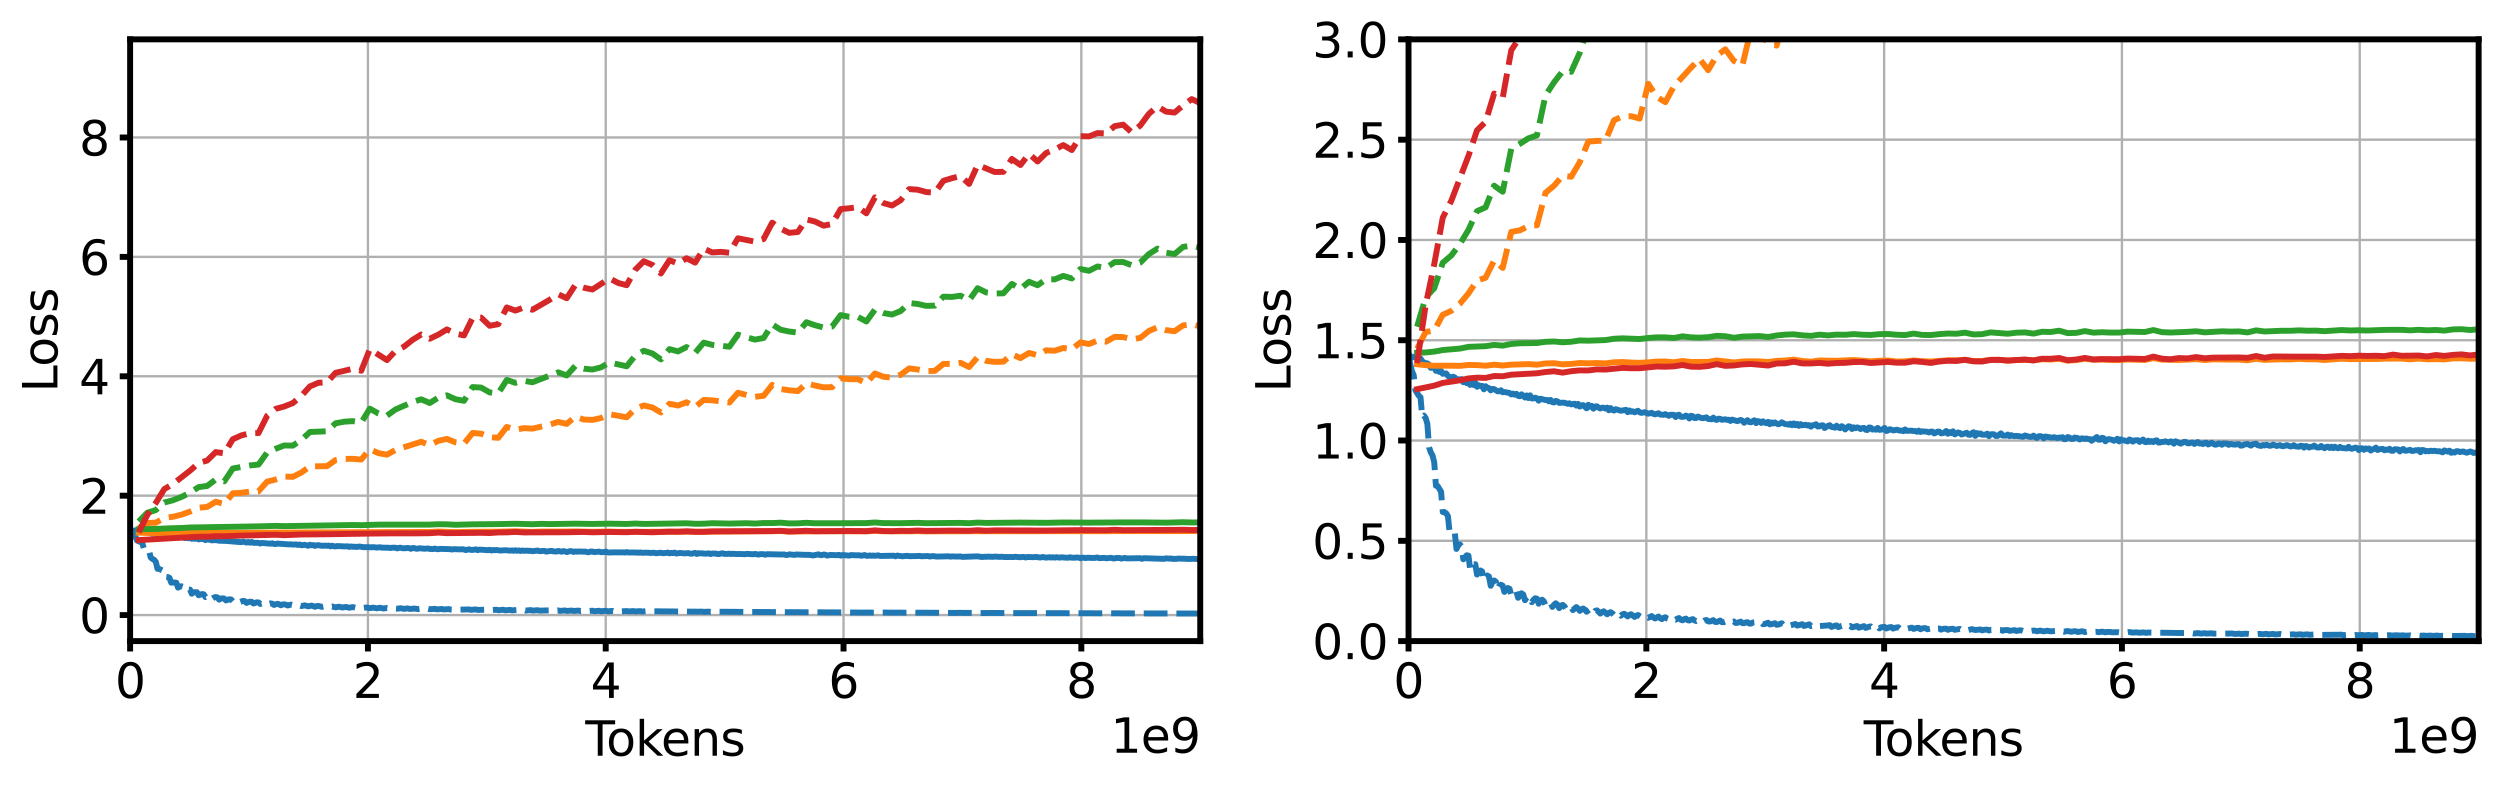 <?xml version="1.0" encoding="utf-8" standalone="no"?>
<!DOCTYPE svg PUBLIC "-//W3C//DTD SVG 1.1//EN"
  "http://www.w3.org/Graphics/SVG/1.1/DTD/svg11.dtd">
<svg xmlns:xlink="http://www.w3.org/1999/xlink" width="842.775pt" height="265.289pt" viewBox="0 0 842.775 265.289" xmlns="http://www.w3.org/2000/svg" version="1.1">
 <defs>
  <style type="text/css">*{stroke-linejoin: round; stroke-linecap: butt}</style>
 </defs>
 <g id="figure_1">
  <g id="patch_1">
   <path d="M 0 265.289 
L 842.775 265.289 
L 842.775 0 
L 0 0 
z
" style="fill: #ffffff"/>
  </g>
  <g id="axes_1">
   <g id="patch_2">
    <path d="M 43.865 216.119 
L 404.61 216.119 
L 404.61 13.279 
L 43.865 13.279 
z
" style="fill: #ffffff"/>
   </g>
   <g id="PolyCollection_1"/>
   <g id="PolyCollection_2"/>
   <g id="PolyCollection_3"/>
   <g id="PolyCollection_4"/>
   <g id="PolyCollection_5"/>
   <g id="PolyCollection_6"/>
   <g id="PolyCollection_7"/>
   <g id="PolyCollection_8"/>
   <g id="matplotlib.axis_1">
    <g id="xtick_1">
     <g id="line2d_1">
      <path d="M 43.865 216.119 
L 43.865 13.279 
" clip-path="url(#p9c29537a80)" style="fill: none; stroke: #b0b0b0; stroke-width: 0.8; stroke-linecap: square"/>
     </g>
     <g id="line2d_2">
      <defs>
       <path id="m80c4303965" d="M 0 0 
L 0 3.5 
" style="stroke: #000000; stroke-width: 2"/>
      </defs>
      <g>
       <use xlink:href="#m80c4303965" x="43.865" y="216.119" style="stroke: #000000; stroke-width: 2"/>
      </g>
     </g>
     <g id="text_1">
      <!-- 0 -->
      <g transform="translate(38.775 235.276) scale(0.16 -0.16)">
       <defs>
        <path id="DejaVuSans-30" d="M 2034 4250 
Q 1547 4250 1301 3770 
Q 1056 3291 1056 2328 
Q 1056 1369 1301 889 
Q 1547 409 2034 409 
Q 2525 409 2770 889 
Q 3016 1369 3016 2328 
Q 3016 3291 2770 3770 
Q 2525 4250 2034 4250 
z
M 2034 4750 
Q 2819 4750 3233 4129 
Q 3647 3509 3647 2328 
Q 3647 1150 3233 529 
Q 2819 -91 2034 -91 
Q 1250 -91 836 529 
Q 422 1150 422 2328 
Q 422 3509 836 4129 
Q 1250 4750 2034 4750 
z
" transform="scale(0.016)"/>
       </defs>
       <use xlink:href="#DejaVuSans-30"/>
      </g>
     </g>
    </g>
    <g id="xtick_2">
     <g id="line2d_3">
      <path d="M 124.031 216.119 
L 124.031 13.279 
" clip-path="url(#p9c29537a80)" style="fill: none; stroke: #b0b0b0; stroke-width: 0.8; stroke-linecap: square"/>
     </g>
     <g id="line2d_4">
      <g>
       <use xlink:href="#m80c4303965" x="124.031" y="216.119" style="stroke: #000000; stroke-width: 2"/>
      </g>
     </g>
     <g id="text_2">
      <!-- 2 -->
      <g transform="translate(118.941 235.276) scale(0.16 -0.16)">
       <defs>
        <path id="DejaVuSans-32" d="M 1228 531 
L 3431 531 
L 3431 0 
L 469 0 
L 469 531 
Q 828 903 1448 1529 
Q 2069 2156 2228 2338 
Q 2531 2678 2651 2914 
Q 2772 3150 2772 3378 
Q 2772 3750 2511 3984 
Q 2250 4219 1831 4219 
Q 1534 4219 1204 4116 
Q 875 4013 500 3803 
L 500 4441 
Q 881 4594 1212 4672 
Q 1544 4750 1819 4750 
Q 2544 4750 2975 4387 
Q 3406 4025 3406 3419 
Q 3406 3131 3298 2873 
Q 3191 2616 2906 2266 
Q 2828 2175 2409 1742 
Q 1991 1309 1228 531 
z
" transform="scale(0.016)"/>
       </defs>
       <use xlink:href="#DejaVuSans-32"/>
      </g>
     </g>
    </g>
    <g id="xtick_3">
     <g id="line2d_5">
      <path d="M 204.196 216.119 
L 204.196 13.279 
" clip-path="url(#p9c29537a80)" style="fill: none; stroke: #b0b0b0; stroke-width: 0.8; stroke-linecap: square"/>
     </g>
     <g id="line2d_6">
      <g>
       <use xlink:href="#m80c4303965" x="204.196" y="216.119" style="stroke: #000000; stroke-width: 2"/>
      </g>
     </g>
     <g id="text_3">
      <!-- 4 -->
      <g transform="translate(199.106 235.276) scale(0.16 -0.16)">
       <defs>
        <path id="DejaVuSans-34" d="M 2419 4116 
L 825 1625 
L 2419 1625 
L 2419 4116 
z
M 2253 4666 
L 3047 4666 
L 3047 1625 
L 3713 1625 
L 3713 1100 
L 3047 1100 
L 3047 0 
L 2419 0 
L 2419 1100 
L 313 1100 
L 313 1709 
L 2253 4666 
z
" transform="scale(0.016)"/>
       </defs>
       <use xlink:href="#DejaVuSans-34"/>
      </g>
     </g>
    </g>
    <g id="xtick_4">
     <g id="line2d_7">
      <path d="M 284.362 216.119 
L 284.362 13.279 
" clip-path="url(#p9c29537a80)" style="fill: none; stroke: #b0b0b0; stroke-width: 0.8; stroke-linecap: square"/>
     </g>
     <g id="line2d_8">
      <g>
       <use xlink:href="#m80c4303965" x="284.362" y="216.119" style="stroke: #000000; stroke-width: 2"/>
      </g>
     </g>
     <g id="text_4">
      <!-- 6 -->
      <g transform="translate(279.272 235.276) scale(0.16 -0.16)">
       <defs>
        <path id="DejaVuSans-36" d="M 2113 2584 
Q 1688 2584 1439 2293 
Q 1191 2003 1191 1497 
Q 1191 994 1439 701 
Q 1688 409 2113 409 
Q 2538 409 2786 701 
Q 3034 994 3034 1497 
Q 3034 2003 2786 2293 
Q 2538 2584 2113 2584 
z
M 3366 4563 
L 3366 3988 
Q 3128 4100 2886 4159 
Q 2644 4219 2406 4219 
Q 1781 4219 1451 3797 
Q 1122 3375 1075 2522 
Q 1259 2794 1537 2939 
Q 1816 3084 2150 3084 
Q 2853 3084 3261 2657 
Q 3669 2231 3669 1497 
Q 3669 778 3244 343 
Q 2819 -91 2113 -91 
Q 1303 -91 875 529 
Q 447 1150 447 2328 
Q 447 3434 972 4092 
Q 1497 4750 2381 4750 
Q 2619 4750 2861 4703 
Q 3103 4656 3366 4563 
z
" transform="scale(0.016)"/>
       </defs>
       <use xlink:href="#DejaVuSans-36"/>
      </g>
     </g>
    </g>
    <g id="xtick_5">
     <g id="line2d_9">
      <path d="M 364.527 216.119 
L 364.527 13.279 
" clip-path="url(#p9c29537a80)" style="fill: none; stroke: #b0b0b0; stroke-width: 0.8; stroke-linecap: square"/>
     </g>
     <g id="line2d_10">
      <g>
       <use xlink:href="#m80c4303965" x="364.527" y="216.119" style="stroke: #000000; stroke-width: 2"/>
      </g>
     </g>
     <g id="text_5">
      <!-- 8 -->
      <g transform="translate(359.437 235.276) scale(0.16 -0.16)">
       <defs>
        <path id="DejaVuSans-38" d="M 2034 2216 
Q 1584 2216 1326 1975 
Q 1069 1734 1069 1313 
Q 1069 891 1326 650 
Q 1584 409 2034 409 
Q 2484 409 2743 651 
Q 3003 894 3003 1313 
Q 3003 1734 2745 1975 
Q 2488 2216 2034 2216 
z
M 1403 2484 
Q 997 2584 770 2862 
Q 544 3141 544 3541 
Q 544 4100 942 4425 
Q 1341 4750 2034 4750 
Q 2731 4750 3128 4425 
Q 3525 4100 3525 3541 
Q 3525 3141 3298 2862 
Q 3072 2584 2669 2484 
Q 3125 2378 3379 2068 
Q 3634 1759 3634 1313 
Q 3634 634 3220 271 
Q 2806 -91 2034 -91 
Q 1263 -91 848 271 
Q 434 634 434 1313 
Q 434 1759 690 2068 
Q 947 2378 1403 2484 
z
M 1172 3481 
Q 1172 3119 1398 2916 
Q 1625 2713 2034 2713 
Q 2441 2713 2670 2916 
Q 2900 3119 2900 3481 
Q 2900 3844 2670 4047 
Q 2441 4250 2034 4250 
Q 1625 4250 1398 4047 
Q 1172 3844 1172 3481 
z
" transform="scale(0.016)"/>
       </defs>
       <use xlink:href="#DejaVuSans-38"/>
      </g>
     </g>
    </g>
    <g id="text_6">
     <!-- Tokens -->
     <g transform="translate(197.314 254.761) scale(0.16 -0.16)">
      <defs>
       <path id="DejaVuSans-54" d="M -19 4666 
L 3928 4666 
L 3928 4134 
L 2272 4134 
L 2272 0 
L 1638 0 
L 1638 4134 
L -19 4134 
L -19 4666 
z
" transform="scale(0.016)"/>
       <path id="DejaVuSans-6f" d="M 1959 3097 
Q 1497 3097 1228 2736 
Q 959 2375 959 1747 
Q 959 1119 1226 758 
Q 1494 397 1959 397 
Q 2419 397 2687 759 
Q 2956 1122 2956 1747 
Q 2956 2369 2687 2733 
Q 2419 3097 1959 3097 
z
M 1959 3584 
Q 2709 3584 3137 3096 
Q 3566 2609 3566 1747 
Q 3566 888 3137 398 
Q 2709 -91 1959 -91 
Q 1206 -91 779 398 
Q 353 888 353 1747 
Q 353 2609 779 3096 
Q 1206 3584 1959 3584 
z
" transform="scale(0.016)"/>
       <path id="DejaVuSans-6b" d="M 581 4863 
L 1159 4863 
L 1159 1991 
L 2875 3500 
L 3609 3500 
L 1753 1863 
L 3688 0 
L 2938 0 
L 1159 1709 
L 1159 0 
L 581 0 
L 581 4863 
z
" transform="scale(0.016)"/>
       <path id="DejaVuSans-65" d="M 3597 1894 
L 3597 1613 
L 953 1613 
Q 991 1019 1311 708 
Q 1631 397 2203 397 
Q 2534 397 2845 478 
Q 3156 559 3463 722 
L 3463 178 
Q 3153 47 2828 -22 
Q 2503 -91 2169 -91 
Q 1331 -91 842 396 
Q 353 884 353 1716 
Q 353 2575 817 3079 
Q 1281 3584 2069 3584 
Q 2775 3584 3186 3129 
Q 3597 2675 3597 1894 
z
M 3022 2063 
Q 3016 2534 2758 2815 
Q 2500 3097 2075 3097 
Q 1594 3097 1305 2825 
Q 1016 2553 972 2059 
L 3022 2063 
z
" transform="scale(0.016)"/>
       <path id="DejaVuSans-6e" d="M 3513 2113 
L 3513 0 
L 2938 0 
L 2938 2094 
Q 2938 2591 2744 2837 
Q 2550 3084 2163 3084 
Q 1697 3084 1428 2787 
Q 1159 2491 1159 1978 
L 1159 0 
L 581 0 
L 581 3500 
L 1159 3500 
L 1159 2956 
Q 1366 3272 1645 3428 
Q 1925 3584 2291 3584 
Q 2894 3584 3203 3211 
Q 3513 2838 3513 2113 
z
" transform="scale(0.016)"/>
       <path id="DejaVuSans-73" d="M 2834 3397 
L 2834 2853 
Q 2591 2978 2328 3040 
Q 2066 3103 1784 3103 
Q 1356 3103 1142 2972 
Q 928 2841 928 2578 
Q 928 2378 1081 2264 
Q 1234 2150 1697 2047 
L 1894 2003 
Q 2506 1872 2764 1633 
Q 3022 1394 3022 966 
Q 3022 478 2636 193 
Q 2250 -91 1575 -91 
Q 1294 -91 989 -36 
Q 684 19 347 128 
L 347 722 
Q 666 556 975 473 
Q 1284 391 1588 391 
Q 1994 391 2212 530 
Q 2431 669 2431 922 
Q 2431 1156 2273 1281 
Q 2116 1406 1581 1522 
L 1381 1569 
Q 847 1681 609 1914 
Q 372 2147 372 2553 
Q 372 3047 722 3315 
Q 1072 3584 1716 3584 
Q 2034 3584 2315 3537 
Q 2597 3491 2834 3397 
z
" transform="scale(0.016)"/>
      </defs>
      <use xlink:href="#DejaVuSans-54"/>
      <use xlink:href="#DejaVuSans-6f" x="44.084"/>
      <use xlink:href="#DejaVuSans-6b" x="105.266"/>
      <use xlink:href="#DejaVuSans-65" x="159.551"/>
      <use xlink:href="#DejaVuSans-6e" x="221.074"/>
      <use xlink:href="#DejaVuSans-73" x="284.453"/>
     </g>
    </g>
    <g id="text_7">
     <!-- 1e9 -->
     <g transform="translate(374.405 253.761) scale(0.16 -0.16)">
      <defs>
       <path id="DejaVuSans-31" d="M 794 531 
L 1825 531 
L 1825 4091 
L 703 3866 
L 703 4441 
L 1819 4666 
L 2450 4666 
L 2450 531 
L 3481 531 
L 3481 0 
L 794 0 
L 794 531 
z
" transform="scale(0.016)"/>
       <path id="DejaVuSans-39" d="M 703 97 
L 703 672 
Q 941 559 1184 500 
Q 1428 441 1663 441 
Q 2288 441 2617 861 
Q 2947 1281 2994 2138 
Q 2813 1869 2534 1725 
Q 2256 1581 1919 1581 
Q 1219 1581 811 2004 
Q 403 2428 403 3163 
Q 403 3881 828 4315 
Q 1253 4750 1959 4750 
Q 2769 4750 3195 4129 
Q 3622 3509 3622 2328 
Q 3622 1225 3098 567 
Q 2575 -91 1691 -91 
Q 1453 -91 1209 -44 
Q 966 3 703 97 
z
M 1959 2075 
Q 2384 2075 2632 2365 
Q 2881 2656 2881 3163 
Q 2881 3666 2632 3958 
Q 2384 4250 1959 4250 
Q 1534 4250 1286 3958 
Q 1038 3666 1038 3163 
Q 1038 2656 1286 2365 
Q 1534 2075 1959 2075 
z
" transform="scale(0.016)"/>
      </defs>
      <use xlink:href="#DejaVuSans-31"/>
      <use xlink:href="#DejaVuSans-65" x="63.623"/>
      <use xlink:href="#DejaVuSans-39" x="125.146"/>
     </g>
    </g>
   </g>
   <g id="matplotlib.axis_2">
    <g id="ytick_1">
     <g id="line2d_11">
      <path d="M 43.865 207.345 
L 404.61 207.345 
" clip-path="url(#p9c29537a80)" style="fill: none; stroke: #b0b0b0; stroke-width: 0.8; stroke-linecap: square"/>
     </g>
     <g id="line2d_12">
      <defs>
       <path id="mcd066f0821" d="M 0 0 
L -3.5 0 
" style="stroke: #000000; stroke-width: 2"/>
      </defs>
      <g>
       <use xlink:href="#mcd066f0821" x="43.865" y="207.345" style="stroke: #000000; stroke-width: 2"/>
      </g>
     </g>
     <g id="text_8">
      <!-- 0 -->
      <g transform="translate(26.685 213.424) scale(0.16 -0.16)">
       <use xlink:href="#DejaVuSans-30"/>
      </g>
     </g>
    </g>
    <g id="ytick_2">
     <g id="line2d_13">
      <path d="M 43.865 167.096 
L 404.61 167.096 
" clip-path="url(#p9c29537a80)" style="fill: none; stroke: #b0b0b0; stroke-width: 0.8; stroke-linecap: square"/>
     </g>
     <g id="line2d_14">
      <g>
       <use xlink:href="#mcd066f0821" x="43.865" y="167.096" style="stroke: #000000; stroke-width: 2"/>
      </g>
     </g>
     <g id="text_9">
      <!-- 2 -->
      <g transform="translate(26.685 173.175) scale(0.16 -0.16)">
       <use xlink:href="#DejaVuSans-32"/>
      </g>
     </g>
    </g>
    <g id="ytick_3">
     <g id="line2d_15">
      <path d="M 43.865 126.847 
L 404.61 126.847 
" clip-path="url(#p9c29537a80)" style="fill: none; stroke: #b0b0b0; stroke-width: 0.8; stroke-linecap: square"/>
     </g>
     <g id="line2d_16">
      <g>
       <use xlink:href="#mcd066f0821" x="43.865" y="126.847" style="stroke: #000000; stroke-width: 2"/>
      </g>
     </g>
     <g id="text_10">
      <!-- 4 -->
      <g transform="translate(26.685 132.925) scale(0.16 -0.16)">
       <use xlink:href="#DejaVuSans-34"/>
      </g>
     </g>
    </g>
    <g id="ytick_4">
     <g id="line2d_17">
      <path d="M 43.865 86.598 
L 404.61 86.598 
" clip-path="url(#p9c29537a80)" style="fill: none; stroke: #b0b0b0; stroke-width: 0.8; stroke-linecap: square"/>
     </g>
     <g id="line2d_18">
      <g>
       <use xlink:href="#mcd066f0821" x="43.865" y="86.598" style="stroke: #000000; stroke-width: 2"/>
      </g>
     </g>
     <g id="text_11">
      <!-- 6 -->
      <g transform="translate(26.685 92.676) scale(0.16 -0.16)">
       <use xlink:href="#DejaVuSans-36"/>
      </g>
     </g>
    </g>
    <g id="ytick_5">
     <g id="line2d_19">
      <path d="M 43.865 46.348 
L 404.61 46.348 
" clip-path="url(#p9c29537a80)" style="fill: none; stroke: #b0b0b0; stroke-width: 0.8; stroke-linecap: square"/>
     </g>
     <g id="line2d_20">
      <g>
       <use xlink:href="#mcd066f0821" x="43.865" y="46.348" style="stroke: #000000; stroke-width: 2"/>
      </g>
     </g>
     <g id="text_12">
      <!-- 8 -->
      <g transform="translate(26.685 52.427) scale(0.16 -0.16)">
       <use xlink:href="#DejaVuSans-38"/>
      </g>
     </g>
    </g>
    <g id="text_13">
     <!-- Loss -->
     <g transform="translate(19.358 132.246) rotate(-90) scale(0.16 -0.16)">
      <defs>
       <path id="DejaVuSans-4c" d="M 628 4666 
L 1259 4666 
L 1259 531 
L 3531 531 
L 3531 0 
L 628 0 
L 628 4666 
z
" transform="scale(0.016)"/>
      </defs>
      <use xlink:href="#DejaVuSans-4c"/>
      <use xlink:href="#DejaVuSans-6f" x="53.963"/>
      <use xlink:href="#DejaVuSans-73" x="115.145"/>
      <use xlink:href="#DejaVuSans-73" x="167.244"/>
     </g>
    </g>
   </g>
   <g id="line2d_21">
    <path d="M 43.865 178.484 
L 44.442 178.804 
L 45.019 178.904 
L 45.597 178.808 
L 47.328 179.091 
L 47.905 178.998 
L 48.483 179.263 
L 49.637 179.456 
L 50.214 179.48 
L 50.791 179.633 
L 51.368 179.931 
L 51.946 179.835 
L 52.523 179.904 
L 53.1 180.226 
L 53.677 180.193 
L 54.254 180.334 
L 54.832 180.234 
L 55.409 180.523 
L 56.563 180.489 
L 57.718 180.873 
L 59.449 180.892 
L 60.026 181.163 
L 60.604 181.067 
L 61.758 181.062 
L 62.335 181.37 
L 62.912 181.274 
L 63.49 181.462 
L 64.067 181.291 
L 64.644 181.639 
L 65.221 181.487 
L 65.798 181.647 
L 66.375 181.423 
L 66.953 181.827 
L 67.53 181.671 
L 68.684 181.738 
L 69.261 182.081 
L 69.839 181.773 
L 71.57 182.184 
L 72.147 182.048 
L 73.302 182.16 
L 73.879 182.283 
L 76.188 182.349 
L 81.382 182.779 
L 81.96 182.586 
L 83.114 182.904 
L 83.691 182.696 
L 84.268 182.962 
L 84.846 182.687 
L 85.423 183.002 
L 87.154 182.992 
L 87.732 183.222 
L 88.309 183.028 
L 91.195 183.288 
L 91.772 183.148 
L 92.349 183.368 
L 92.926 183.4 
L 93.504 183.244 
L 97.544 183.533 
L 98.121 183.485 
L 98.698 183.595 
L 99.853 183.53 
L 100.43 183.717 
L 101.007 183.542 
L 101.584 183.811 
L 102.739 183.666 
L 103.893 183.99 
L 104.47 183.635 
L 105.047 183.834 
L 105.625 183.749 
L 106.202 184.024 
L 106.779 183.807 
L 107.356 183.785 
L 108.511 184.004 
L 109.665 183.936 
L 110.242 184.016 
L 110.819 183.919 
L 111.396 184.186 
L 111.974 183.965 
L 112.551 184.149 
L 113.128 184.212 
L 113.705 184.08 
L 116.591 184.215 
L 117.168 184.14 
L 117.746 184.374 
L 118.323 184.203 
L 118.9 184.327 
L 119.477 184.29 
L 120.054 184.387 
L 121.209 184.234 
L 122.363 184.446 
L 124.095 184.457 
L 125.249 184.497 
L 125.826 184.441 
L 126.981 184.592 
L 128.135 184.484 
L 128.712 184.613 
L 131.021 184.649 
L 131.598 184.736 
L 132.175 184.638 
L 133.33 184.644 
L 133.907 184.864 
L 134.484 184.678 
L 135.061 184.633 
L 135.639 184.824 
L 136.793 184.823 
L 137.37 184.72 
L 137.947 184.797 
L 138.524 185.009 
L 139.102 184.734 
L 139.679 184.784 
L 140.256 184.965 
L 140.833 184.964 
L 141.41 184.816 
L 143.142 184.983 
L 144.296 184.897 
L 144.874 185.057 
L 146.028 185.09 
L 146.605 184.925 
L 147.182 185.108 
L 147.76 185.15 
L 148.337 185.028 
L 151.8 185.132 
L 152.377 185.255 
L 152.954 185.124 
L 155.263 185.213 
L 155.84 185.152 
L 156.417 185.236 
L 156.995 185.437 
L 158.149 185.179 
L 158.726 185.367 
L 159.303 185.391 
L 160.458 185.19 
L 161.035 185.474 
L 161.612 185.272 
L 164.498 185.483 
L 165.075 185.349 
L 165.653 185.578 
L 166.23 185.405 
L 166.807 185.504 
L 167.384 185.404 
L 168.538 185.59 
L 170.27 185.487 
L 171.424 185.581 
L 172.002 185.635 
L 172.579 185.531 
L 173.156 185.685 
L 173.733 185.503 
L 174.31 185.683 
L 174.888 185.555 
L 175.465 185.746 
L 176.042 185.574 
L 176.619 185.691 
L 177.774 185.638 
L 178.351 185.715 
L 178.928 185.674 
L 179.505 185.828 
L 180.66 185.669 
L 181.237 185.586 
L 181.814 185.818 
L 183.545 185.691 
L 184.123 185.965 
L 185.854 185.684 
L 186.431 185.853 
L 187.586 185.936 
L 188.163 185.734 
L 189.317 185.983 
L 189.895 185.781 
L 190.472 185.884 
L 191.049 186.108 
L 192.203 185.791 
L 192.781 185.832 
L 193.358 186.064 
L 193.935 185.898 
L 194.512 185.985 
L 195.089 185.905 
L 196.821 185.973 
L 197.398 185.956 
L 197.975 186.14 
L 198.552 186.166 
L 199.13 185.909 
L 199.707 185.933 
L 200.284 186.121 
L 202.016 185.956 
L 202.593 186.149 
L 203.747 186.106 
L 204.324 185.956 
L 204.902 186.258 
L 207.21 186.204 
L 210.096 186.21 
L 210.673 186.282 
L 211.251 186.108 
L 211.828 186.248 
L 214.714 186.268 
L 215.291 186.343 
L 215.868 186.226 
L 216.445 186.363 
L 217.6 186.307 
L 218.754 186.339 
L 219.331 186.412 
L 220.486 186.322 
L 221.063 186.507 
L 222.795 186.325 
L 223.372 186.498 
L 224.526 186.412 
L 225.103 186.269 
L 225.68 186.541 
L 226.258 186.377 
L 226.835 186.476 
L 227.412 186.296 
L 227.989 186.604 
L 229.144 186.411 
L 230.875 186.555 
L 232.03 186.44 
L 232.607 186.637 
L 233.184 186.653 
L 234.338 186.39 
L 234.916 186.754 
L 235.493 186.472 
L 236.07 186.581 
L 236.647 186.508 
L 237.224 186.636 
L 238.379 186.632 
L 238.956 186.531 
L 239.533 186.785 
L 240.11 186.599 
L 241.265 186.604 
L 241.842 186.762 
L 242.419 186.763 
L 243.573 186.503 
L 244.151 186.723 
L 245.305 186.73 
L 245.882 186.623 
L 246.459 186.782 
L 247.037 186.68 
L 248.191 186.778 
L 249.923 186.757 
L 251.077 186.844 
L 251.654 186.715 
L 253.963 186.844 
L 254.54 186.73 
L 255.694 186.967 
L 256.272 186.794 
L 257.426 186.824 
L 258.003 187.001 
L 258.58 186.82 
L 263.775 186.94 
L 264.352 186.885 
L 264.93 187.092 
L 265.507 187.064 
L 266.084 186.869 
L 267.815 187.068 
L 268.393 186.92 
L 271.856 187.061 
L 272.433 187.013 
L 274.165 187.244 
L 275.896 186.872 
L 276.473 187.139 
L 277.051 187.14 
L 277.628 186.945 
L 278.205 186.989 
L 278.782 187.297 
L 279.937 187.078 
L 282.245 187.166 
L 282.822 187.043 
L 283.4 187.308 
L 283.977 187.106 
L 285.131 187.205 
L 286.286 187.314 
L 286.863 187.118 
L 288.594 187.206 
L 289.749 187.192 
L 290.326 187.358 
L 291.48 187.119 
L 292.058 187.36 
L 292.635 187.385 
L 293.212 187.235 
L 293.789 187.364 
L 294.366 187.276 
L 294.944 187.373 
L 296.098 187.202 
L 296.675 187.425 
L 301.293 187.335 
L 301.87 187.534 
L 302.447 187.298 
L 304.179 187.531 
L 305.91 187.367 
L 306.487 187.499 
L 309.373 187.444 
L 309.951 187.376 
L 310.528 187.52 
L 312.836 187.442 
L 313.414 187.613 
L 314.568 187.446 
L 315.722 187.636 
L 319.763 187.529 
L 320.34 187.655 
L 320.917 187.565 
L 322.649 187.632 
L 323.803 187.586 
L 324.38 187.738 
L 329.575 187.543 
L 330.729 187.74 
L 331.307 187.764 
L 331.884 187.673 
L 332.461 187.717 
L 333.038 187.646 
L 334.77 187.722 
L 335.347 187.628 
L 337.079 187.74 
L 337.656 187.684 
L 338.81 187.79 
L 340.542 187.767 
L 341.696 187.796 
L 342.273 187.689 
L 343.428 187.82 
L 344.005 187.851 
L 344.582 187.745 
L 345.159 187.76 
L 345.736 187.934 
L 346.314 187.769 
L 348.622 187.839 
L 349.2 187.731 
L 350.354 187.923 
L 350.931 187.92 
L 351.508 187.763 
L 352.663 187.99 
L 353.817 187.836 
L 354.394 187.968 
L 354.971 187.843 
L 355.549 187.985 
L 356.126 187.838 
L 357.28 187.996 
L 357.857 187.856 
L 359.012 187.988 
L 360.166 188.015 
L 360.743 187.854 
L 361.321 188.01 
L 362.475 188.006 
L 363.052 187.929 
L 363.629 187.971 
L 364.207 188.18 
L 364.784 188 
L 365.361 188.001 
L 365.938 188.151 
L 366.515 188.015 
L 368.824 188.106 
L 369.978 187.931 
L 370.556 188.17 
L 372.287 188.057 
L 372.864 188.198 
L 374.596 188.047 
L 375.173 188.244 
L 375.75 188.253 
L 376.328 188.096 
L 377.482 188.119 
L 378.059 188.316 
L 379.214 188.071 
L 379.791 188.242 
L 384.408 188.169 
L 384.985 188.391 
L 385.563 188.169 
L 392.489 188.402 
L 393.066 188.215 
L 394.221 188.338 
L 394.798 188.239 
L 395.375 188.45 
L 395.952 188.375 
L 396.529 188.427 
L 397.107 188.294 
L 399.992 188.383 
L 400.57 188.443 
L 402.301 188.37 
L 403.456 188.45 
L 404.61 188.325 
L 405.764 188.476 
L 406.342 188.486 
L 406.919 188.297 
L 407.496 188.52 
L 408.073 188.559 
L 408.65 188.34 
L 409.228 188.419 
L 409.805 188.35 
L 410.382 188.581 
L 410.959 188.396 
L 413.268 188.438 
L 413.845 188.398 
L 414.422 188.511 
L 414.999 188.499 
L 415.577 188.608 
L 416.154 188.436 
L 416.731 188.579 
L 417.308 188.489 
L 420.194 188.53 
L 421.926 188.578 
L 422.503 188.602 
L 423.08 188.499 
L 425.389 188.683 
L 426.543 188.619 
L 428.275 188.536 
L 428.852 188.677 
L 430.006 188.568 
L 430.584 188.666 
L 430.584 188.666 
" clip-path="url(#p9c29537a80)" style="fill: none; stroke: #1f77b4; stroke-width: 2; stroke-linecap: square"/>
   </g>
   <g id="line2d_22">
    <path d="M 43.865 178.78 
L 45.019 180.271 
L 45.597 180.643 
L 46.174 182.168 
L 47.328 182.728 
L 47.905 182.879 
L 48.483 184.847 
L 49.06 184.718 
L 49.637 184.964 
L 50.214 185.553 
L 50.791 187.908 
L 51.368 188.408 
L 51.946 188.717 
L 52.523 189.389 
L 53.1 191.756 
L 53.677 191.789 
L 54.832 192.355 
L 55.409 194.392 
L 56.563 194.523 
L 57.14 194.806 
L 57.718 196.429 
L 58.872 196.362 
L 59.449 196.446 
L 60.026 198.099 
L 60.604 197.725 
L 61.181 197.65 
L 61.758 197.846 
L 62.335 199.14 
L 63.49 198.731 
L 64.067 198.771 
L 64.644 200.155 
L 65.221 199.654 
L 66.375 199.635 
L 66.953 200.667 
L 68.107 200.262 
L 68.684 200.362 
L 69.261 201.272 
L 70.416 200.766 
L 70.993 200.863 
L 71.57 201.795 
L 72.147 201.419 
L 72.725 201.26 
L 73.302 201.388 
L 73.879 202.148 
L 74.456 201.792 
L 75.033 201.693 
L 75.611 201.786 
L 76.188 202.41 
L 77.342 202.017 
L 77.919 202.099 
L 78.497 202.755 
L 79.074 202.431 
L 79.651 202.343 
L 80.228 202.391 
L 80.805 203 
L 81.96 202.549 
L 82.537 202.675 
L 83.114 203.243 
L 83.691 202.981 
L 84.268 202.85 
L 84.846 202.874 
L 85.423 203.444 
L 86.577 203.047 
L 87.154 203.091 
L 87.732 203.593 
L 88.886 203.191 
L 89.463 203.345 
L 90.04 203.731 
L 91.195 203.394 
L 91.772 203.512 
L 92.349 203.918 
L 93.504 203.551 
L 94.081 203.704 
L 94.658 204.04 
L 95.235 203.805 
L 95.812 203.712 
L 96.389 203.843 
L 96.967 204.12 
L 98.121 203.805 
L 98.698 203.948 
L 99.275 204.232 
L 100.43 203.933 
L 101.584 204.312 
L 102.739 204.074 
L 103.893 204.399 
L 105.047 204.152 
L 106.202 204.553 
L 106.779 204.316 
L 107.356 204.26 
L 108.511 204.582 
L 109.665 204.353 
L 110.819 204.653 
L 111.974 204.446 
L 113.128 204.744 
L 114.282 204.515 
L 115.437 204.801 
L 116.591 204.606 
L 117.746 204.871 
L 118.9 204.652 
L 120.054 204.918 
L 121.209 204.728 
L 122.363 204.952 
L 123.517 204.783 
L 124.672 205.009 
L 125.826 204.834 
L 126.981 205.075 
L 128.135 204.879 
L 129.289 205.138 
L 130.444 204.954 
L 131.598 205.149 
L 132.753 204.994 
L 133.33 205.166 
L 133.907 205.202 
L 135.061 205.035 
L 136.216 205.262 
L 137.37 205.09 
L 137.947 205.247 
L 138.524 205.28 
L 139.679 205.141 
L 140.833 205.329 
L 141.988 205.166 
L 142.565 205.332 
L 143.142 205.371 
L 144.296 205.23 
L 144.874 205.366 
L 146.028 205.314 
L 146.605 205.243 
L 147.182 205.418 
L 148.337 205.36 
L 148.914 205.281 
L 149.491 205.441 
L 150.646 205.382 
L 151.223 205.33 
L 151.8 205.478 
L 152.377 205.5 
L 153.531 205.374 
L 154.109 205.525 
L 158.149 205.448 
L 158.726 205.586 
L 159.881 205.483 
L 160.458 205.464 
L 161.035 205.613 
L 165.075 205.504 
L 165.653 205.675 
L 167.384 205.549 
L 167.961 205.712 
L 169.693 205.554 
L 170.27 205.745 
L 172.002 205.603 
L 172.579 205.762 
L 174.31 205.633 
L 174.888 205.787 
L 176.619 205.651 
L 177.196 205.829 
L 178.928 205.662 
L 179.505 205.839 
L 181.237 205.709 
L 181.814 205.854 
L 185.854 205.742 
L 186.431 205.925 
L 188.163 205.773 
L 188.74 205.942 
L 190.472 205.788 
L 191.049 205.952 
L 192.781 205.825 
L 193.358 205.964 
L 195.089 205.834 
L 195.666 206.002 
L 197.398 205.844 
L 197.975 206.02 
L 199.707 205.873 
L 200.284 206.037 
L 202.016 205.901 
L 202.593 206.072 
L 203.747 205.935 
L 204.324 205.916 
L 204.902 206.079 
L 206.633 205.938 
L 207.21 206.09 
L 208.942 205.957 
L 209.519 206.1 
L 211.251 205.994 
L 211.828 206.112 
L 213.559 205.998 
L 214.137 206.123 
L 215.868 206.017 
L 216.445 206.157 
L 217.6 206.044 
L 235.493 206.205 
L 236.647 206.177 
L 237.224 206.27 
L 238.956 206.194 
L 239.533 206.284 
L 240.687 206.204 
L 251.654 206.29 
L 255.117 206.301 
L 256.272 206.321 
L 257.426 206.316 
L 258.58 206.326 
L 260.889 206.342 
L 266.661 206.373 
L 267.815 206.38 
L 268.97 206.374 
L 270.124 206.385 
L 271.279 206.381 
L 272.433 206.398 
L 273.587 206.406 
L 274.742 206.422 
L 275.896 206.413 
L 277.051 206.422 
L 278.205 206.426 
L 279.359 206.424 
L 287.44 206.475 
L 290.326 206.508 
L 292.058 206.495 
L 294.944 206.521 
L 298.407 206.487 
L 300.138 206.525 
L 303.024 206.512 
L 304.756 206.543 
L 307.642 206.527 
L 309.373 206.559 
L 312.259 206.55 
L 313.991 206.573 
L 316.877 206.57 
L 319.763 206.623 
L 323.803 206.596 
L 325.535 206.614 
L 328.421 206.62 
L 331.884 206.66 
L 335.347 206.627 
L 337.079 206.654 
L 339.964 206.639 
L 341.119 206.678 
L 349.2 206.68 
L 350.931 206.695 
L 430.584 206.895 
L 430.584 206.895 
" clip-path="url(#p9c29537a80)" style="fill: none; stroke-dasharray: 8,3; stroke-dashoffset: 0; stroke: #1f77b4; stroke-width: 2"/>
   </g>
   <g id="line2d_23">
    <path d="M 46.751 179.567 
L 52.523 179.716 
L 139.102 179.343 
L 144.874 179.328 
L 147.76 179.187 
L 153.531 179.386 
L 159.303 179.268 
L 167.961 179.229 
L 173.733 179.102 
L 179.505 179.309 
L 182.391 179.192 
L 191.049 179.19 
L 193.935 179.143 
L 199.707 179.276 
L 205.479 179.187 
L 208.365 179.295 
L 234.338 179.246 
L 260.312 179.097 
L 263.198 179.02 
L 266.084 179.207 
L 274.742 179.115 
L 289.172 179.118 
L 292.058 179.142 
L 294.944 178.952 
L 297.829 179.106 
L 306.487 179.104 
L 309.373 179.054 
L 312.259 179.145 
L 318.031 179.103 
L 430.584 179 
L 430.584 179 
" clip-path="url(#p9c29537a80)" style="fill: none; stroke: #ff7f0e; stroke-width: 2; stroke-linecap: square"/>
   </g>
   <g id="line2d_24">
    <path d="M 46.751 178.01 
L 49.637 176.332 
L 52.523 176.185 
L 55.409 174.602 
L 58.295 174.206 
L 61.181 173.488 
L 64.067 172.463 
L 66.953 171.167 
L 69.839 170.882 
L 72.725 169.144 
L 75.611 169.901 
L 78.497 166.284 
L 81.382 166.133 
L 84.268 165.699 
L 87.154 165.621 
L 90.04 162.362 
L 92.926 161.65 
L 95.812 160.652 
L 98.698 160.751 
L 101.584 159.29 
L 104.47 157.226 
L 110.242 157.141 
L 113.128 155.086 
L 116.014 154.696 
L 118.9 154.679 
L 121.786 154.916 
L 124.672 151.429 
L 127.558 152.751 
L 130.444 153.266 
L 133.33 151.68 
L 141.988 148.929 
L 144.874 150.058 
L 147.76 148.605 
L 150.646 147.963 
L 153.531 149.119 
L 156.417 149.568 
L 159.303 145.966 
L 162.189 146.197 
L 165.075 147.369 
L 167.961 147.595 
L 170.847 143.917 
L 173.733 144.87 
L 176.619 144.336 
L 179.505 144.498 
L 185.277 143.148 
L 188.163 142.235 
L 191.049 142.898 
L 193.935 140.449 
L 196.821 141.435 
L 199.707 141.549 
L 202.593 140.922 
L 205.479 139.645 
L 211.251 140.678 
L 214.137 137.841 
L 217.023 136.683 
L 219.909 137.353 
L 222.795 139.058 
L 225.68 136.121 
L 228.566 136.705 
L 231.452 135.601 
L 234.338 137.213 
L 237.224 134.834 
L 240.11 134.958 
L 245.882 135.699 
L 248.768 132.395 
L 251.654 133.154 
L 254.54 133.763 
L 257.426 133.418 
L 260.312 129.754 
L 263.198 131.171 
L 266.084 131.569 
L 268.97 131.842 
L 271.856 129.235 
L 274.742 129.971 
L 277.628 130.567 
L 280.514 130.521 
L 283.4 127.534 
L 286.286 127.821 
L 289.172 127.814 
L 292.058 129.197 
L 294.944 125.897 
L 297.829 127.021 
L 300.715 127.269 
L 303.601 126.34 
L 306.487 124.184 
L 309.373 124.559 
L 312.259 125.111 
L 315.145 125.015 
L 318.031 122.674 
L 320.917 122.683 
L 323.803 122.316 
L 326.689 123.727 
L 329.575 120.401 
L 332.461 121.636 
L 335.347 121.995 
L 338.233 121.928 
L 341.119 119.416 
L 344.005 120.723 
L 346.891 118.973 
L 349.777 119.757 
L 352.663 118.103 
L 355.549 118.228 
L 358.435 117.315 
L 361.321 117.759 
L 364.207 115.411 
L 367.093 115.97 
L 369.978 114.815 
L 372.864 115.186 
L 375.75 113.564 
L 378.636 113.625 
L 381.522 114.391 
L 384.408 113.902 
L 387.294 111.586 
L 390.18 110.326 
L 393.066 111.296 
L 395.952 111.651 
L 398.838 109.689 
L 401.724 109.342 
L 404.61 109.996 
L 407.496 110.41 
L 410.382 107.924 
L 413.268 106.772 
L 416.154 107.629 
L 419.04 107.334 
L 421.926 105.719 
L 424.812 104.873 
L 427.698 105.726 
L 430.584 103.106 
L 430.584 103.106 
" clip-path="url(#p9c29537a80)" style="fill: none; stroke-dasharray: 8,3; stroke-dashoffset: 0; stroke: #ff7f0e; stroke-width: 2"/>
   </g>
   <g id="line2d_25">
    <path d="M 46.751 178.411 
L 52.523 178.297 
L 58.295 178.054 
L 61.181 177.995 
L 64.067 177.82 
L 87.154 177.437 
L 92.926 177.284 
L 95.812 177.363 
L 118.9 176.989 
L 121.786 177.035 
L 127.558 176.867 
L 144.874 176.851 
L 147.76 176.715 
L 150.646 176.755 
L 153.531 176.911 
L 159.303 176.751 
L 167.961 176.68 
L 173.733 176.564 
L 179.505 176.718 
L 182.391 176.6 
L 185.277 176.672 
L 193.935 176.539 
L 199.707 176.627 
L 205.479 176.531 
L 211.251 176.639 
L 214.137 176.489 
L 217.023 176.623 
L 222.795 176.544 
L 231.452 176.399 
L 234.338 176.575 
L 237.224 176.547 
L 240.11 176.372 
L 245.882 176.504 
L 251.654 176.374 
L 254.54 176.493 
L 257.426 176.309 
L 260.312 176.33 
L 263.198 176.2 
L 266.084 176.444 
L 268.97 176.417 
L 271.856 176.24 
L 274.742 176.395 
L 280.514 176.39 
L 292.058 176.333 
L 294.944 176.136 
L 297.829 176.344 
L 303.601 176.365 
L 309.373 176.258 
L 312.259 176.364 
L 320.917 176.29 
L 323.803 176.274 
L 326.689 176.372 
L 329.575 176.167 
L 332.461 176.279 
L 344.005 176.168 
L 352.663 176.247 
L 358.435 176.134 
L 367.093 176.183 
L 378.636 176.112 
L 384.408 176.11 
L 393.066 176.189 
L 398.838 176.049 
L 401.724 176.134 
L 407.496 176.075 
L 413.268 176.1 
L 424.812 176.022 
L 430.584 176.034 
L 430.584 176.034 
" clip-path="url(#p9c29537a80)" style="fill: none; stroke: #2ca02c; stroke-width: 2; stroke-linecap: square"/>
   </g>
   <g id="line2d_26">
    <path d="M 46.751 175.807 
L 49.637 172.858 
L 52.523 171.946 
L 55.409 169.381 
L 58.295 168.647 
L 61.181 167.51 
L 64.067 166.082 
L 66.953 164.209 
L 69.839 163.822 
L 72.725 161.651 
L 75.611 162.255 
L 78.497 157.933 
L 84.268 156.901 
L 87.154 156.605 
L 90.04 152.585 
L 92.926 151.275 
L 95.812 150.172 
L 98.698 150.225 
L 101.584 148.313 
L 104.47 145.636 
L 110.242 145.386 
L 113.128 142.695 
L 116.014 142.16 
L 118.9 141.969 
L 121.786 142.452 
L 124.672 137.759 
L 127.558 139.39 
L 130.444 140.123 
L 133.33 138.03 
L 139.102 135.525 
L 141.988 134.618 
L 144.874 135.857 
L 147.76 134.044 
L 150.646 133.276 
L 153.531 134.581 
L 156.417 135.117 
L 159.303 130.485 
L 162.189 130.65 
L 165.075 132.289 
L 167.961 132.591 
L 170.847 128.081 
L 173.733 129.056 
L 176.619 128.377 
L 179.505 128.86 
L 188.163 125.52 
L 191.049 126.569 
L 193.935 123.359 
L 196.821 124.285 
L 199.707 124.569 
L 202.593 123.84 
L 205.479 122.182 
L 211.251 123.487 
L 214.137 119.899 
L 217.023 118.247 
L 219.909 119.156 
L 222.795 121.157 
L 225.68 117.692 
L 228.566 118.468 
L 231.452 116.998 
L 234.338 118.946 
L 237.224 115.508 
L 240.11 116.249 
L 245.882 116.878 
L 248.768 112.805 
L 251.654 113.73 
L 254.54 114.483 
L 257.426 113.935 
L 260.312 109.353 
L 263.198 111.172 
L 266.084 111.767 
L 268.97 112.117 
L 271.856 108.631 
L 274.742 109.642 
L 277.628 110.397 
L 280.514 110.071 
L 283.4 106.221 
L 286.286 106.814 
L 289.172 106.81 
L 292.058 108.38 
L 294.944 104.377 
L 297.829 105.531 
L 300.715 106.034 
L 303.601 104.87 
L 306.487 102.145 
L 309.373 102.469 
L 312.259 103.117 
L 315.145 103.025 
L 318.031 100.009 
L 320.917 100.101 
L 323.803 99.68 
L 326.689 101.246 
L 329.575 97.152 
L 332.461 98.587 
L 335.347 98.942 
L 338.233 98.881 
L 341.119 95.713 
L 344.005 97.406 
L 346.891 94.993 
L 349.777 96.157 
L 352.663 94.123 
L 355.549 94.178 
L 358.435 93.01 
L 361.321 93.864 
L 364.207 90.678 
L 367.093 91.3 
L 369.978 89.83 
L 372.864 90.335 
L 375.75 88.362 
L 378.636 88.332 
L 381.522 89.414 
L 384.408 88.509 
L 387.294 85.646 
L 390.18 83.814 
L 393.066 85.177 
L 395.952 85.643 
L 398.838 83.224 
L 401.724 82.829 
L 407.496 84.16 
L 410.382 80.963 
L 413.268 79.391 
L 416.154 80.566 
L 419.04 80.183 
L 421.926 78.209 
L 424.812 76.924 
L 427.698 77.971 
L 430.584 74.743 
L 430.584 74.743 
" clip-path="url(#p9c29537a80)" style="fill: none; stroke-dasharray: 8,3; stroke-dashoffset: 0; stroke: #2ca02c; stroke-width: 2"/>
   </g>
   <g id="line2d_27">
    <path d="M 46.751 182.067 
L 66.953 180.913 
L 69.839 180.938 
L 72.725 180.747 
L 75.611 180.77 
L 81.382 180.556 
L 92.926 180.272 
L 95.812 180.411 
L 101.584 180.184 
L 110.242 180.1 
L 118.9 179.968 
L 124.672 179.877 
L 130.444 179.815 
L 139.102 179.811 
L 144.874 179.746 
L 147.76 179.556 
L 150.646 179.73 
L 162.189 179.618 
L 165.075 179.698 
L 167.961 179.49 
L 170.847 179.471 
L 173.733 179.312 
L 176.619 179.484 
L 191.049 179.426 
L 196.821 179.332 
L 199.707 179.443 
L 205.479 179.332 
L 211.251 179.413 
L 214.137 179.266 
L 219.909 179.435 
L 225.68 179.216 
L 228.566 179.239 
L 231.452 179.112 
L 234.338 179.277 
L 237.224 179.295 
L 240.11 179.132 
L 260.312 179.02 
L 263.198 178.939 
L 266.084 179.166 
L 271.856 178.934 
L 274.742 179.086 
L 286.286 178.996 
L 292.058 179.041 
L 294.944 178.798 
L 297.829 179.005 
L 300.715 179.066 
L 303.601 178.946 
L 306.487 178.979 
L 309.373 178.847 
L 312.259 178.968 
L 320.917 178.868 
L 326.689 178.924 
L 329.575 178.736 
L 332.461 178.914 
L 335.347 178.785 
L 352.663 178.839 
L 364.207 178.708 
L 372.864 178.754 
L 375.75 178.596 
L 378.636 178.718 
L 395.952 178.626 
L 398.838 178.577 
L 401.724 178.683 
L 407.496 178.579 
L 410.382 178.681 
L 421.926 178.542 
L 430.584 178.566 
L 430.584 178.566 
" clip-path="url(#p9c29537a80)" style="fill: none; stroke: #d62728; stroke-width: 2; stroke-linecap: square"/>
   </g>
   <g id="line2d_28">
    <path d="M 46.751 179.461 
L 49.637 173.643 
L 52.523 169.544 
L 55.409 164.857 
L 58.295 163.16 
L 64.067 158.66 
L 66.953 156.093 
L 69.839 155.249 
L 72.725 152.408 
L 75.611 152.826 
L 78.497 148.059 
L 81.382 146.767 
L 84.268 146.061 
L 87.154 145.98 
L 90.04 140.187 
L 92.926 137.831 
L 95.812 137.037 
L 98.698 135.889 
L 101.584 133.459 
L 104.47 130.259 
L 107.356 129.027 
L 110.242 128.913 
L 113.128 125.683 
L 118.9 124.33 
L 121.786 124.978 
L 124.672 117.718 
L 130.444 121.393 
L 133.33 118.281 
L 136.216 116.847 
L 139.102 114.553 
L 141.988 112.772 
L 144.874 114.184 
L 147.76 112.81 
L 150.646 111.057 
L 153.531 112.431 
L 156.417 113.068 
L 159.303 107.205 
L 162.189 107.079 
L 165.075 109.821 
L 167.961 109.289 
L 170.847 103.644 
L 173.733 104.698 
L 176.619 103.657 
L 179.505 104.41 
L 185.277 101.069 
L 188.163 99.207 
L 191.049 100.532 
L 193.935 96.088 
L 196.821 97.004 
L 199.707 97.591 
L 205.479 93.845 
L 208.365 95.376 
L 211.251 96.145 
L 214.137 90.956 
L 217.023 88.065 
L 219.909 89.314 
L 222.795 92.188 
L 225.68 87.721 
L 228.566 88.86 
L 231.452 87.066 
L 234.338 88.529 
L 237.224 83.844 
L 240.11 85.089 
L 242.996 84.904 
L 245.882 85.198 
L 248.768 80.325 
L 254.54 81.48 
L 257.426 80.572 
L 260.312 75.072 
L 263.198 77.108 
L 266.084 78.494 
L 268.97 78.202 
L 271.856 73.992 
L 274.742 74.684 
L 277.628 76.069 
L 280.514 75.499 
L 283.4 70.48 
L 286.286 70.211 
L 289.172 69.817 
L 292.058 71.907 
L 294.944 66.545 
L 297.829 68.456 
L 300.715 69.275 
L 303.601 67.516 
L 306.487 63.747 
L 309.373 63.956 
L 312.259 64.744 
L 315.145 64.953 
L 318.031 60.948 
L 320.917 60.063 
L 323.803 59.37 
L 326.689 61.994 
L 329.575 55.609 
L 335.347 57.979 
L 338.233 57.93 
L 341.119 53.576 
L 344.005 55.625 
L 346.891 51.867 
L 349.777 54.434 
L 352.663 51.574 
L 355.549 50.365 
L 358.435 48.918 
L 361.321 50.575 
L 364.207 45.901 
L 367.093 45.981 
L 369.978 44.859 
L 372.864 44.992 
L 375.75 42.525 
L 378.636 42.03 
L 381.522 44.62 
L 384.408 42.295 
L 387.294 38.373 
L 390.18 35.867 
L 393.066 37.625 
L 395.952 37.95 
L 398.838 35.519 
L 401.724 33.42 
L 404.61 34.742 
L 407.496 35.696 
L 410.382 30.677 
L 413.268 28.513 
L 416.154 30.234 
L 419.04 30.335 
L 421.926 26.562 
L 424.812 24.432 
L 427.698 26.248 
L 430.584 22.499 
L 430.584 22.499 
" clip-path="url(#p9c29537a80)" style="fill: none; stroke-dasharray: 8,3; stroke-dashoffset: 0; stroke: #d62728; stroke-width: 2"/>
   </g>
   <g id="patch_3">
    <path d="M 43.865 216.119 
L 43.865 13.279 
" style="fill: none; stroke: #000000; stroke-width: 2; stroke-linejoin: miter; stroke-linecap: square"/>
   </g>
   <g id="patch_4">
    <path d="M 404.61 216.119 
L 404.61 13.279 
" style="fill: none; stroke: #000000; stroke-width: 2; stroke-linejoin: miter; stroke-linecap: square"/>
   </g>
   <g id="patch_5">
    <path d="M 43.865 216.119 
L 404.61 216.119 
" style="fill: none; stroke: #000000; stroke-width: 2; stroke-linejoin: miter; stroke-linecap: square"/>
   </g>
   <g id="patch_6">
    <path d="M 43.865 13.279 
L 404.61 13.279 
" style="fill: none; stroke: #000000; stroke-width: 2; stroke-linejoin: miter; stroke-linecap: square"/>
   </g>
  </g>
  <g id="axes_2">
   <g id="patch_7">
    <path d="M 474.83 216.119 
L 835.575 216.119 
L 835.575 13.279 
L 474.83 13.279 
z
" style="fill: #ffffff"/>
   </g>
   <g id="PolyCollection_9"/>
   <g id="PolyCollection_10"/>
   <g id="PolyCollection_11"/>
   <g id="PolyCollection_12"/>
   <g id="PolyCollection_13"/>
   <g id="PolyCollection_14"/>
   <g id="PolyCollection_15"/>
   <g id="PolyCollection_16"/>
   <g id="matplotlib.axis_3">
    <g id="xtick_6">
     <g id="line2d_29">
      <path d="M 474.83 216.119 
L 474.83 13.279 
" clip-path="url(#p6390ad786a)" style="fill: none; stroke: #b0b0b0; stroke-width: 0.8; stroke-linecap: square"/>
     </g>
     <g id="line2d_30">
      <g>
       <use xlink:href="#m80c4303965" x="474.83" y="216.119" style="stroke: #000000; stroke-width: 2"/>
      </g>
     </g>
     <g id="text_14">
      <!-- 0 -->
      <g transform="translate(469.74 235.276) scale(0.16 -0.16)">
       <use xlink:href="#DejaVuSans-30"/>
      </g>
     </g>
    </g>
    <g id="xtick_7">
     <g id="line2d_31">
      <path d="M 554.996 216.119 
L 554.996 13.279 
" clip-path="url(#p6390ad786a)" style="fill: none; stroke: #b0b0b0; stroke-width: 0.8; stroke-linecap: square"/>
     </g>
     <g id="line2d_32">
      <g>
       <use xlink:href="#m80c4303965" x="554.996" y="216.119" style="stroke: #000000; stroke-width: 2"/>
      </g>
     </g>
     <g id="text_15">
      <!-- 2 -->
      <g transform="translate(549.906 235.276) scale(0.16 -0.16)">
       <use xlink:href="#DejaVuSans-32"/>
      </g>
     </g>
    </g>
    <g id="xtick_8">
     <g id="line2d_33">
      <path d="M 635.161 216.119 
L 635.161 13.279 
" clip-path="url(#p6390ad786a)" style="fill: none; stroke: #b0b0b0; stroke-width: 0.8; stroke-linecap: square"/>
     </g>
     <g id="line2d_34">
      <g>
       <use xlink:href="#m80c4303965" x="635.161" y="216.119" style="stroke: #000000; stroke-width: 2"/>
      </g>
     </g>
     <g id="text_16">
      <!-- 4 -->
      <g transform="translate(630.071 235.276) scale(0.16 -0.16)">
       <use xlink:href="#DejaVuSans-34"/>
      </g>
     </g>
    </g>
    <g id="xtick_9">
     <g id="line2d_35">
      <path d="M 715.327 216.119 
L 715.327 13.279 
" clip-path="url(#p6390ad786a)" style="fill: none; stroke: #b0b0b0; stroke-width: 0.8; stroke-linecap: square"/>
     </g>
     <g id="line2d_36">
      <g>
       <use xlink:href="#m80c4303965" x="715.327" y="216.119" style="stroke: #000000; stroke-width: 2"/>
      </g>
     </g>
     <g id="text_17">
      <!-- 6 -->
      <g transform="translate(710.237 235.276) scale(0.16 -0.16)">
       <use xlink:href="#DejaVuSans-36"/>
      </g>
     </g>
    </g>
    <g id="xtick_10">
     <g id="line2d_37">
      <path d="M 795.492 216.119 
L 795.492 13.279 
" clip-path="url(#p6390ad786a)" style="fill: none; stroke: #b0b0b0; stroke-width: 0.8; stroke-linecap: square"/>
     </g>
     <g id="line2d_38">
      <g>
       <use xlink:href="#m80c4303965" x="795.492" y="216.119" style="stroke: #000000; stroke-width: 2"/>
      </g>
     </g>
     <g id="text_18">
      <!-- 8 -->
      <g transform="translate(790.402 235.276) scale(0.16 -0.16)">
       <use xlink:href="#DejaVuSans-38"/>
      </g>
     </g>
    </g>
    <g id="text_19">
     <!-- Tokens -->
     <g transform="translate(628.279 254.761) scale(0.16 -0.16)">
      <use xlink:href="#DejaVuSans-54"/>
      <use xlink:href="#DejaVuSans-6f" x="44.084"/>
      <use xlink:href="#DejaVuSans-6b" x="105.266"/>
      <use xlink:href="#DejaVuSans-65" x="159.551"/>
      <use xlink:href="#DejaVuSans-6e" x="221.074"/>
      <use xlink:href="#DejaVuSans-73" x="284.453"/>
     </g>
    </g>
    <g id="text_20">
     <!-- 1e9 -->
     <g transform="translate(805.37 253.761) scale(0.16 -0.16)">
      <use xlink:href="#DejaVuSans-31"/>
      <use xlink:href="#DejaVuSans-65" x="63.623"/>
      <use xlink:href="#DejaVuSans-39" x="125.146"/>
     </g>
    </g>
   </g>
   <g id="matplotlib.axis_4">
    <g id="ytick_6">
     <g id="line2d_39">
      <path d="M 474.83 216.119 
L 835.575 216.119 
" clip-path="url(#p6390ad786a)" style="fill: none; stroke: #b0b0b0; stroke-width: 0.8; stroke-linecap: square"/>
     </g>
     <g id="line2d_40">
      <g>
       <use xlink:href="#mcd066f0821" x="474.83" y="216.119" style="stroke: #000000; stroke-width: 2"/>
      </g>
     </g>
     <g id="text_21">
      <!-- 0.0 -->
      <g transform="translate(442.385 222.197) scale(0.16 -0.16)">
       <defs>
        <path id="DejaVuSans-2e" d="M 684 794 
L 1344 794 
L 1344 0 
L 684 0 
L 684 794 
z
" transform="scale(0.016)"/>
       </defs>
       <use xlink:href="#DejaVuSans-30"/>
       <use xlink:href="#DejaVuSans-2e" x="63.623"/>
       <use xlink:href="#DejaVuSans-30" x="95.41"/>
      </g>
     </g>
    </g>
    <g id="ytick_7">
     <g id="line2d_41">
      <path d="M 474.83 182.312 
L 835.575 182.312 
" clip-path="url(#p6390ad786a)" style="fill: none; stroke: #b0b0b0; stroke-width: 0.8; stroke-linecap: square"/>
     </g>
     <g id="line2d_42">
      <g>
       <use xlink:href="#mcd066f0821" x="474.83" y="182.312" style="stroke: #000000; stroke-width: 2"/>
      </g>
     </g>
     <g id="text_22">
      <!-- 0.5 -->
      <g transform="translate(442.385 188.391) scale(0.16 -0.16)">
       <defs>
        <path id="DejaVuSans-35" d="M 691 4666 
L 3169 4666 
L 3169 4134 
L 1269 4134 
L 1269 2991 
Q 1406 3038 1543 3061 
Q 1681 3084 1819 3084 
Q 2600 3084 3056 2656 
Q 3513 2228 3513 1497 
Q 3513 744 3044 326 
Q 2575 -91 1722 -91 
Q 1428 -91 1123 -41 
Q 819 9 494 109 
L 494 744 
Q 775 591 1075 516 
Q 1375 441 1709 441 
Q 2250 441 2565 725 
Q 2881 1009 2881 1497 
Q 2881 1984 2565 2268 
Q 2250 2553 1709 2553 
Q 1456 2553 1204 2497 
Q 953 2441 691 2322 
L 691 4666 
z
" transform="scale(0.016)"/>
       </defs>
       <use xlink:href="#DejaVuSans-30"/>
       <use xlink:href="#DejaVuSans-2e" x="63.623"/>
       <use xlink:href="#DejaVuSans-35" x="95.41"/>
      </g>
     </g>
    </g>
    <g id="ytick_8">
     <g id="line2d_43">
      <path d="M 474.83 148.505 
L 835.575 148.505 
" clip-path="url(#p6390ad786a)" style="fill: none; stroke: #b0b0b0; stroke-width: 0.8; stroke-linecap: square"/>
     </g>
     <g id="line2d_44">
      <g>
       <use xlink:href="#mcd066f0821" x="474.83" y="148.505" style="stroke: #000000; stroke-width: 2"/>
      </g>
     </g>
     <g id="text_23">
      <!-- 1.0 -->
      <g transform="translate(442.385 154.584) scale(0.16 -0.16)">
       <use xlink:href="#DejaVuSans-31"/>
       <use xlink:href="#DejaVuSans-2e" x="63.623"/>
       <use xlink:href="#DejaVuSans-30" x="95.41"/>
      </g>
     </g>
    </g>
    <g id="ytick_9">
     <g id="line2d_45">
      <path d="M 474.83 114.699 
L 835.575 114.699 
" clip-path="url(#p6390ad786a)" style="fill: none; stroke: #b0b0b0; stroke-width: 0.8; stroke-linecap: square"/>
     </g>
     <g id="line2d_46">
      <g>
       <use xlink:href="#mcd066f0821" x="474.83" y="114.699" style="stroke: #000000; stroke-width: 2"/>
      </g>
     </g>
     <g id="text_24">
      <!-- 1.5 -->
      <g transform="translate(442.385 120.778) scale(0.16 -0.16)">
       <use xlink:href="#DejaVuSans-31"/>
       <use xlink:href="#DejaVuSans-2e" x="63.623"/>
       <use xlink:href="#DejaVuSans-35" x="95.41"/>
      </g>
     </g>
    </g>
    <g id="ytick_10">
     <g id="line2d_47">
      <path d="M 474.83 80.892 
L 835.575 80.892 
" clip-path="url(#p6390ad786a)" style="fill: none; stroke: #b0b0b0; stroke-width: 0.8; stroke-linecap: square"/>
     </g>
     <g id="line2d_48">
      <g>
       <use xlink:href="#mcd066f0821" x="474.83" y="80.892" style="stroke: #000000; stroke-width: 2"/>
      </g>
     </g>
     <g id="text_25">
      <!-- 2.0 -->
      <g transform="translate(442.385 86.971) scale(0.16 -0.16)">
       <use xlink:href="#DejaVuSans-32"/>
       <use xlink:href="#DejaVuSans-2e" x="63.623"/>
       <use xlink:href="#DejaVuSans-30" x="95.41"/>
      </g>
     </g>
    </g>
    <g id="ytick_11">
     <g id="line2d_49">
      <path d="M 474.83 47.085 
L 835.575 47.085 
" clip-path="url(#p6390ad786a)" style="fill: none; stroke: #b0b0b0; stroke-width: 0.8; stroke-linecap: square"/>
     </g>
     <g id="line2d_50">
      <g>
       <use xlink:href="#mcd066f0821" x="474.83" y="47.085" style="stroke: #000000; stroke-width: 2"/>
      </g>
     </g>
     <g id="text_26">
      <!-- 2.5 -->
      <g transform="translate(442.385 53.164) scale(0.16 -0.16)">
       <use xlink:href="#DejaVuSans-32"/>
       <use xlink:href="#DejaVuSans-2e" x="63.623"/>
       <use xlink:href="#DejaVuSans-35" x="95.41"/>
      </g>
     </g>
    </g>
    <g id="ytick_12">
     <g id="line2d_51">
      <path d="M 474.83 13.279 
L 835.575 13.279 
" clip-path="url(#p6390ad786a)" style="fill: none; stroke: #b0b0b0; stroke-width: 0.8; stroke-linecap: square"/>
     </g>
     <g id="line2d_52">
      <g>
       <use xlink:href="#mcd066f0821" x="474.83" y="13.279" style="stroke: #000000; stroke-width: 2"/>
      </g>
     </g>
     <g id="text_27">
      <!-- 3.0 -->
      <g transform="translate(442.385 19.358) scale(0.16 -0.16)">
       <defs>
        <path id="DejaVuSans-33" d="M 2597 2516 
Q 3050 2419 3304 2112 
Q 3559 1806 3559 1356 
Q 3559 666 3084 287 
Q 2609 -91 1734 -91 
Q 1441 -91 1130 -33 
Q 819 25 488 141 
L 488 750 
Q 750 597 1062 519 
Q 1375 441 1716 441 
Q 2309 441 2620 675 
Q 2931 909 2931 1356 
Q 2931 1769 2642 2001 
Q 2353 2234 1838 2234 
L 1294 2234 
L 1294 2753 
L 1863 2753 
Q 2328 2753 2575 2939 
Q 2822 3125 2822 3475 
Q 2822 3834 2567 4026 
Q 2313 4219 1838 4219 
Q 1578 4219 1281 4162 
Q 984 4106 628 3988 
L 628 4550 
Q 988 4650 1302 4700 
Q 1616 4750 1894 4750 
Q 2613 4750 3031 4423 
Q 3450 4097 3450 3541 
Q 3450 3153 3228 2886 
Q 3006 2619 2597 2516 
z
" transform="scale(0.016)"/>
       </defs>
       <use xlink:href="#DejaVuSans-33"/>
       <use xlink:href="#DejaVuSans-2e" x="63.623"/>
       <use xlink:href="#DejaVuSans-30" x="95.41"/>
      </g>
     </g>
    </g>
    <g id="text_28">
     <!-- Loss -->
     <g transform="translate(435.058 132.246) rotate(-90) scale(0.16 -0.16)">
      <use xlink:href="#DejaVuSans-4c"/>
      <use xlink:href="#DejaVuSans-6f" x="53.963"/>
      <use xlink:href="#DejaVuSans-73" x="115.145"/>
      <use xlink:href="#DejaVuSans-73" x="167.244"/>
     </g>
    </g>
   </g>
   <g id="line2d_53">
    <path d="M 474.83 119.152 
L 475.407 120.228 
L 475.984 120.563 
L 476.562 120.243 
L 478.293 121.193 
L 478.87 120.881 
L 479.448 121.77 
L 480.025 122.218 
L 480.602 122.419 
L 481.179 122.5 
L 481.756 123.015 
L 482.333 124.015 
L 482.911 123.692 
L 483.488 123.923 
L 484.065 125.007 
L 484.642 124.895 
L 485.219 125.369 
L 485.797 125.031 
L 486.374 126.004 
L 487.528 125.891 
L 488.105 126.693 
L 488.683 127.179 
L 489.26 127.187 
L 489.837 126.978 
L 490.414 127.243 
L 490.991 128.152 
L 491.569 127.83 
L 492.146 127.96 
L 492.723 127.813 
L 493.3 128.848 
L 493.877 128.528 
L 494.455 129.16 
L 495.032 128.584 
L 495.609 129.754 
L 496.186 129.244 
L 496.763 129.781 
L 497.34 129.027 
L 497.918 130.386 
L 498.495 129.862 
L 499.072 130.147 
L 499.649 130.085 
L 500.226 131.237 
L 500.804 130.202 
L 501.381 130.684 
L 501.958 130.853 
L 502.535 131.585 
L 503.112 131.129 
L 503.69 131.165 
L 504.844 131.917 
L 505.421 131.91 
L 505.998 131.569 
L 506.576 132.228 
L 507.153 132.138 
L 508.884 132.477 
L 509.462 132.959 
L 510.039 132.702 
L 510.616 133.052 
L 511.193 132.754 
L 511.77 133.443 
L 512.347 133.582 
L 512.925 132.934 
L 513.502 133.397 
L 514.079 134.005 
L 514.656 133.305 
L 515.233 134.197 
L 515.811 133.275 
L 516.388 134.332 
L 516.965 134.306 
L 517.542 134.053 
L 518.119 134.301 
L 518.697 135.072 
L 519.274 134.419 
L 521.005 134.863 
L 521.583 134.829 
L 522.16 135.292 
L 522.737 134.824 
L 523.314 135.561 
L 523.891 135.67 
L 524.469 135.144 
L 525.046 135.319 
L 525.623 135.824 
L 526.777 135.745 
L 527.354 135.763 
L 528.509 136.118 
L 529.086 135.957 
L 529.663 136.326 
L 530.818 136.105 
L 531.395 136.736 
L 531.972 136.148 
L 532.549 137.052 
L 533.126 136.677 
L 533.704 136.565 
L 534.858 137.651 
L 535.435 136.459 
L 536.012 137.128 
L 536.59 136.842 
L 537.167 137.767 
L 537.744 137.037 
L 538.321 136.963 
L 538.898 137.456 
L 539.476 137.699 
L 540.053 137.43 
L 540.63 137.47 
L 541.207 137.738 
L 541.784 137.413 
L 542.361 138.309 
L 542.939 137.568 
L 543.516 138.185 
L 544.093 138.398 
L 544.67 137.953 
L 546.402 138.474 
L 548.133 138.157 
L 548.711 138.944 
L 549.288 138.366 
L 549.865 138.784 
L 550.442 138.659 
L 551.019 138.987 
L 552.174 138.473 
L 552.751 139.018 
L 553.328 139.184 
L 554.482 138.962 
L 555.637 139.459 
L 556.791 139.166 
L 557.368 139.532 
L 557.946 139.676 
L 559.1 139.311 
L 559.677 139.746 
L 560.832 139.845 
L 561.409 139.615 
L 562.563 140.16 
L 563.14 139.829 
L 564.295 139.851 
L 564.872 140.589 
L 565.449 139.964 
L 566.026 139.812 
L 566.604 140.454 
L 567.181 140.555 
L 567.758 140.45 
L 568.335 140.106 
L 568.912 140.363 
L 569.489 141.075 
L 570.067 140.151 
L 570.644 140.319 
L 571.221 140.929 
L 571.798 140.925 
L 572.375 140.428 
L 573.53 140.91 
L 574.107 140.989 
L 575.261 140.698 
L 575.839 141.237 
L 576.993 141.347 
L 577.57 140.792 
L 578.147 141.409 
L 578.725 141.549 
L 579.302 141.139 
L 579.879 141.179 
L 580.456 141.516 
L 581.611 141.341 
L 582.188 141.561 
L 582.765 141.489 
L 583.342 141.904 
L 583.919 141.461 
L 585.651 141.974 
L 586.805 141.557 
L 587.382 141.837 
L 587.96 142.514 
L 589.114 141.647 
L 589.691 142.279 
L 590.268 142.358 
L 591.423 141.683 
L 592 142.639 
L 592.577 141.961 
L 593.154 142.101 
L 593.732 142.584 
L 594.309 142.026 
L 594.886 142.451 
L 595.463 142.667 
L 596.04 142.218 
L 596.618 142.987 
L 597.195 142.407 
L 597.772 142.74 
L 598.349 142.402 
L 598.926 142.788 
L 599.503 143.029 
L 600.081 142.811 
L 600.658 142.366 
L 601.812 142.985 
L 602.389 142.997 
L 602.967 143.18 
L 603.544 142.83 
L 604.121 143.347 
L 604.698 142.735 
L 605.275 143.339 
L 605.853 142.91 
L 606.43 143.552 
L 607.007 142.975 
L 607.584 143.366 
L 608.739 143.19 
L 609.316 143.446 
L 609.893 143.311 
L 610.47 143.826 
L 611.047 143.386 
L 611.625 143.294 
L 612.202 143.015 
L 612.779 143.793 
L 613.356 143.721 
L 613.933 143.4 
L 614.51 143.365 
L 615.088 144.287 
L 616.242 143.552 
L 616.819 143.342 
L 617.396 143.91 
L 617.974 143.978 
L 618.551 144.19 
L 619.128 143.513 
L 619.705 144.065 
L 620.282 144.347 
L 620.86 143.67 
L 621.437 144.015 
L 622.014 144.768 
L 623.168 143.702 
L 623.746 143.84 
L 624.323 144.621 
L 624.9 144.061 
L 625.477 144.353 
L 626.054 144.086 
L 626.631 144.237 
L 627.209 144.633 
L 627.786 144.315 
L 628.363 144.256 
L 628.94 144.877 
L 629.517 144.961 
L 630.095 144.101 
L 630.672 144.181 
L 631.249 144.813 
L 631.826 144.696 
L 632.403 144.87 
L 632.981 144.259 
L 633.558 144.907 
L 634.712 144.761 
L 635.289 144.259 
L 635.867 145.273 
L 636.444 145.14 
L 637.021 144.7 
L 637.598 144.83 
L 638.175 145.091 
L 638.753 145.026 
L 639.33 144.841 
L 640.484 145.179 
L 641.061 145.111 
L 641.638 145.352 
L 642.216 144.766 
L 642.793 145.24 
L 644.524 145.18 
L 645.102 145.308 
L 645.679 145.306 
L 646.256 145.559 
L 646.833 145.165 
L 647.41 145.625 
L 647.988 145.407 
L 649.719 145.545 
L 650.296 145.789 
L 650.874 145.506 
L 651.451 145.487 
L 652.028 146.109 
L 652.605 145.872 
L 653.182 145.497 
L 653.76 145.496 
L 654.337 146.077 
L 654.914 146.021 
L 655.491 145.789 
L 656.068 145.308 
L 656.645 146.223 
L 657.223 145.671 
L 657.8 146.003 
L 658.377 145.398 
L 658.954 146.433 
L 660.109 145.786 
L 660.686 145.966 
L 661.263 146.481 
L 662.995 145.883 
L 663.572 146.545 
L 664.149 146.6 
L 664.726 146.005 
L 665.303 145.717 
L 665.881 146.94 
L 666.458 145.991 
L 667.035 146.356 
L 667.612 146.111 
L 668.189 146.542 
L 669.344 146.53 
L 669.921 146.19 
L 670.498 147.041 
L 671.075 146.418 
L 671.652 146.352 
L 672.23 146.433 
L 672.807 146.966 
L 673.384 146.969 
L 674.538 146.094 
L 675.116 146.833 
L 676.27 146.858 
L 676.847 146.5 
L 677.424 147.031 
L 678.002 146.69 
L 678.579 146.952 
L 679.156 147.019 
L 679.733 146.937 
L 682.042 147.24 
L 682.619 146.808 
L 684.351 147.3 
L 684.928 147.242 
L 685.505 146.857 
L 686.082 147.403 
L 686.659 147.655 
L 687.237 147.074 
L 687.814 147.034 
L 688.391 147.173 
L 688.968 147.767 
L 689.545 147.159 
L 691.854 147.562 
L 692.431 147.379 
L 693.586 147.686 
L 694.163 147.471 
L 694.74 147.562 
L 695.317 147.378 
L 695.895 148.073 
L 696.472 147.979 
L 697.049 147.325 
L 697.626 147.514 
L 698.203 147.954 
L 698.78 147.994 
L 699.358 147.497 
L 700.512 147.699 
L 701.089 148.153 
L 701.666 147.792 
L 702.244 147.794 
L 702.821 147.971 
L 703.398 147.809 
L 703.975 148.026 
L 704.552 148.035 
L 705.13 148.584 
L 705.707 148.061 
L 706.284 147.778 
L 706.861 147.334 
L 707.438 148.231 
L 708.016 148.234 
L 708.593 147.581 
L 709.17 147.729 
L 709.747 148.763 
L 710.324 148.246 
L 710.902 148.028 
L 712.056 148.268 
L 712.633 148.586 
L 713.21 148.322 
L 713.787 147.911 
L 714.365 148.801 
L 714.942 148.121 
L 715.519 148.457 
L 716.096 148.452 
L 717.251 148.818 
L 717.828 148.16 
L 718.405 148.364 
L 718.982 148.872 
L 719.559 148.458 
L 720.714 148.41 
L 721.291 148.967 
L 722.445 148.166 
L 723.023 148.976 
L 723.6 149.057 
L 724.177 148.556 
L 724.754 148.987 
L 725.331 148.692 
L 725.909 149.018 
L 726.486 148.544 
L 727.063 148.443 
L 727.64 149.193 
L 728.217 149.157 
L 728.794 148.987 
L 729.372 148.978 
L 729.949 148.777 
L 731.103 149.161 
L 731.68 148.813 
L 732.258 148.89 
L 732.835 149.56 
L 733.412 148.765 
L 735.144 149.549 
L 736.298 148.949 
L 736.875 148.997 
L 737.452 149.442 
L 738.03 149.437 
L 738.607 149.261 
L 739.184 149.217 
L 739.761 149.653 
L 740.338 149.256 
L 740.916 149.029 
L 741.493 149.51 
L 742.07 149.489 
L 742.647 149.695 
L 743.224 149.31 
L 743.801 149.251 
L 744.379 149.823 
L 744.956 149.605 
L 745.533 149.262 
L 746.687 149.903 
L 747.265 149.86 
L 747.842 149.517 
L 748.419 149.56 
L 748.996 149.931 
L 749.573 149.47 
L 750.151 149.568 
L 750.728 149.543 
L 751.305 149.967 
L 751.882 149.663 
L 753.037 149.869 
L 753.614 149.888 
L 754.191 149.742 
L 754.768 149.735 
L 755.345 150.244 
L 755.923 150.181 
L 756.5 149.883 
L 757.654 149.653 
L 758.808 150.227 
L 759.386 149.794 
L 760.54 149.588 
L 761.117 150.108 
L 762.272 150.33 
L 762.849 150.026 
L 763.426 150.173 
L 764.003 149.934 
L 765.158 150.3 
L 765.735 150.192 
L 766.312 149.874 
L 767.466 150.339 
L 768.621 150.063 
L 769.198 150.364 
L 769.775 150.419 
L 770.929 150.069 
L 772.084 150.504 
L 772.661 150.441 
L 773.238 150.078 
L 773.815 150.47 
L 774.97 150.623 
L 775.547 150.269 
L 776.124 150.317 
L 776.701 150.904 
L 777.279 150.348 
L 777.856 150.49 
L 778.433 150.875 
L 779.01 150.608 
L 779.587 150.584 
L 780.165 150.22 
L 780.742 150.692 
L 781.319 150.865 
L 781.896 150.855 
L 782.473 150.329 
L 783.051 150.802 
L 783.628 151.09 
L 784.205 150.658 
L 784.782 150.575 
L 785.359 151.018 
L 785.936 150.596 
L 786.514 151.073 
L 787.091 150.581 
L 787.668 150.982 
L 788.245 151.112 
L 788.822 150.642 
L 789.4 151.016 
L 791.131 151.177 
L 791.708 150.633 
L 792.286 151.158 
L 792.863 151.288 
L 794.017 150.886 
L 794.594 151.029 
L 795.172 151.729 
L 795.749 151.126 
L 796.326 151.127 
L 796.903 151.633 
L 797.48 151.174 
L 798.058 151.333 
L 798.635 151.191 
L 799.212 151.887 
L 799.789 151.479 
L 800.366 151.353 
L 800.943 150.894 
L 801.521 151.695 
L 802.098 151.466 
L 803.252 151.316 
L 803.829 151.788 
L 804.407 151.542 
L 804.984 151.659 
L 805.561 151.283 
L 806.138 151.945 
L 806.715 151.976 
L 807.293 151.447 
L 808.447 151.524 
L 809.024 152.185 
L 809.601 151.63 
L 810.179 151.363 
L 810.756 151.936 
L 811.333 151.919 
L 812.487 151.638 
L 813.065 152.044 
L 813.642 151.979 
L 814.219 151.792 
L 814.796 151.814 
L 815.373 151.693 
L 815.95 152.438 
L 816.528 151.692 
L 817.105 151.768 
L 817.682 152.15 
L 818.259 152.02 
L 818.836 152.134 
L 819.414 151.937 
L 819.991 152.078 
L 820.568 151.948 
L 821.722 152.151 
L 822.3 152.102 
L 823.454 152.476 
L 824.031 151.846 
L 825.186 152.261 
L 825.763 151.926 
L 826.34 152.637 
L 826.917 152.384 
L 827.494 152.558 
L 828.072 152.111 
L 828.649 152.114 
L 829.226 152.384 
L 830.38 152.191 
L 831.535 152.613 
L 832.689 152.209 
L 833.266 152.367 
L 833.843 152.68 
L 834.421 152.636 
L 835.575 152.216 
L 836.152 152.59 
L 837.307 152.757 
L 837.884 152.123 
L 838.461 152.871 
L 839.038 153.003 
L 839.615 152.268 
L 840.193 152.531 
L 840.77 152.299 
L 841.347 153.076 
L 841.924 152.454 
L 842.501 152.56 
L 843.078 152.935 
L 843.775 152.923 
L 843.775 152.923 
" clip-path="url(#p6390ad786a)" style="fill: none; stroke: #1f77b4; stroke-width: 2; stroke-linecap: square"/>
   </g>
   <g id="line2d_54">
    <path d="M 474.83 120.146 
L 475.984 125.157 
L 476.562 126.406 
L 477.139 131.531 
L 478.293 133.412 
L 478.87 133.919 
L 479.448 140.53 
L 480.025 140.098 
L 480.602 140.924 
L 481.179 142.903 
L 481.756 150.814 
L 482.333 152.495 
L 482.911 153.532 
L 483.488 155.791 
L 484.065 163.744 
L 484.642 163.853 
L 485.797 165.756 
L 486.374 172.6 
L 486.951 172.727 
L 487.528 173.04 
L 488.105 173.99 
L 488.683 179.445 
L 489.26 179.221 
L 489.837 179.219 
L 490.414 179.501 
L 490.991 185.055 
L 491.569 183.798 
L 492.146 183.547 
L 492.723 184.205 
L 493.3 188.552 
L 494.455 187.18 
L 495.032 187.312 
L 495.609 191.962 
L 496.186 190.278 
L 497.34 190.215 
L 497.918 193.683 
L 499.072 192.323 
L 499.649 192.659 
L 500.226 195.715 
L 501.381 194.015 
L 501.958 194.342 
L 502.535 197.472 
L 503.112 196.209 
L 503.69 195.674 
L 504.267 196.104 
L 504.844 198.659 
L 505.421 197.463 
L 505.998 197.13 
L 506.576 197.442 
L 507.153 199.539 
L 507.73 198.727 
L 508.307 198.218 
L 508.884 198.492 
L 509.462 200.698 
L 510.039 199.61 
L 510.616 199.312 
L 511.193 199.475 
L 511.77 201.52 
L 512.925 200.007 
L 513.502 200.43 
L 514.079 202.338 
L 514.656 201.458 
L 515.233 201.016 
L 515.811 201.098 
L 516.388 203.012 
L 516.965 202.187 
L 517.542 201.677 
L 518.119 201.827 
L 518.697 203.513 
L 519.274 202.702 
L 519.851 202.161 
L 520.428 202.681 
L 521.005 203.978 
L 521.583 203.31 
L 522.16 202.845 
L 522.737 203.242 
L 523.314 204.606 
L 523.891 203.844 
L 524.469 203.372 
L 525.046 203.884 
L 525.623 205.016 
L 526.2 204.224 
L 526.777 203.912 
L 527.354 204.353 
L 527.932 205.282 
L 529.086 204.224 
L 529.663 204.704 
L 530.24 205.66 
L 531.395 204.655 
L 531.972 205.132 
L 532.549 205.928 
L 533.126 205.441 
L 533.704 205.129 
L 534.281 205.545 
L 534.858 206.222 
L 536.012 205.391 
L 536.59 205.915 
L 537.167 206.739 
L 537.744 205.942 
L 538.321 205.753 
L 538.898 206.21 
L 539.476 206.835 
L 540.053 206.344 
L 540.63 206.068 
L 541.784 207.075 
L 542.361 206.596 
L 542.939 206.38 
L 543.516 206.743 
L 544.093 207.382 
L 544.67 206.869 
L 545.247 206.611 
L 545.825 206.993 
L 546.402 207.57 
L 546.979 207.068 
L 547.556 206.917 
L 548.711 207.807 
L 549.288 207.286 
L 549.865 207.07 
L 551.019 207.966 
L 551.597 207.569 
L 552.174 207.328 
L 553.328 208.08 
L 554.482 207.512 
L 555.06 208.073 
L 555.637 208.272 
L 556.791 207.682 
L 557.368 208.18 
L 557.946 208.493 
L 559.1 207.833 
L 559.677 208.396 
L 560.254 208.703 
L 560.832 208.27 
L 561.409 208.086 
L 561.986 208.525 
L 562.563 208.74 
L 563.718 208.219 
L 564.295 208.797 
L 564.872 208.917 
L 565.449 208.542 
L 566.026 208.357 
L 566.604 208.901 
L 567.181 209.119 
L 567.758 208.713 
L 568.335 208.541 
L 568.912 209.069 
L 569.489 209.179 
L 570.067 208.873 
L 570.644 208.715 
L 571.221 209.149 
L 571.798 209.346 
L 572.953 208.799 
L 573.53 209.356 
L 574.107 209.488 
L 574.684 209.135 
L 575.261 209.012 
L 575.839 209.468 
L 576.416 209.518 
L 577.57 209.055 
L 578.147 209.644 
L 578.725 209.691 
L 579.879 209.185 
L 580.456 209.722 
L 581.033 209.77 
L 582.188 209.35 
L 582.765 209.846 
L 583.342 209.919 
L 583.919 209.599 
L 584.496 209.498 
L 585.074 210.004 
L 585.651 209.969 
L 586.805 209.55 
L 587.382 210.06 
L 587.96 210.078 
L 588.537 209.833 
L 589.114 209.745 
L 589.691 210.21 
L 590.268 210.219 
L 590.846 209.862 
L 591.423 209.799 
L 592 210.299 
L 592.577 210.263 
L 593.732 209.858 
L 594.309 210.414 
L 594.886 210.366 
L 596.04 209.933 
L 596.618 210.509 
L 597.195 210.426 
L 598.349 210.086 
L 598.926 210.632 
L 599.503 210.543 
L 600.658 210.102 
L 601.235 210.744 
L 601.812 210.629 
L 602.389 210.38 
L 602.967 210.267 
L 603.544 210.801 
L 605.275 210.367 
L 605.853 210.885 
L 607.584 210.428 
L 608.161 211.027 
L 609.893 210.465 
L 610.47 211.059 
L 612.202 210.623 
L 612.779 211.109 
L 616.242 210.837 
L 616.819 210.732 
L 617.396 211.349 
L 618.551 210.95 
L 619.128 210.838 
L 619.705 211.404 
L 620.86 210.997 
L 621.437 210.889 
L 622.014 211.439 
L 623.746 211.013 
L 624.323 211.477 
L 626.054 211.043 
L 626.631 211.606 
L 628.363 211.077 
L 628.94 211.669 
L 630.095 211.269 
L 630.672 211.173 
L 631.249 211.724 
L 632.403 211.322 
L 632.981 211.266 
L 633.558 211.84 
L 634.135 211.469 
L 635.289 211.318 
L 635.867 211.866 
L 637.021 211.441 
L 637.598 211.392 
L 638.175 211.901 
L 638.753 211.652 
L 639.907 211.455 
L 640.484 211.935 
L 641.638 211.58 
L 642.216 211.58 
L 642.793 211.977 
L 643.947 211.687 
L 644.524 211.593 
L 645.102 212.012 
L 646.256 211.661 
L 646.833 211.657 
L 647.41 212.126 
L 647.988 211.853 
L 648.565 211.749 
L 649.142 211.774 
L 649.719 212.123 
L 651.451 211.764 
L 652.028 212.243 
L 652.605 211.938 
L 653.76 211.862 
L 654.337 212.26 
L 654.914 212.015 
L 656.068 211.91 
L 656.645 212.317 
L 657.223 212.069 
L 658.377 211.956 
L 658.954 212.311 
L 660.686 212.024 
L 661.263 212.372 
L 662.417 212.083 
L 662.995 212.06 
L 663.572 212.398 
L 664.726 212.086 
L 665.881 212.381 
L 667.612 212.196 
L 668.189 212.509 
L 668.767 212.315 
L 669.921 212.252 
L 670.498 212.553 
L 671.075 212.319 
L 672.23 212.316 
L 672.807 212.544 
L 673.961 212.334 
L 674.538 212.368 
L 675.116 212.64 
L 675.693 212.417 
L 676.847 212.392 
L 677.424 212.651 
L 679.156 212.426 
L 679.733 212.713 
L 680.888 212.459 
L 681.465 212.531 
L 682.042 212.729 
L 683.196 212.531 
L 683.774 212.545 
L 684.351 212.735 
L 685.505 212.565 
L 686.082 212.61 
L 686.659 212.795 
L 687.814 212.576 
L 688.968 212.838 
L 690.123 212.627 
L 691.277 212.829 
L 692.431 212.735 
L 693.009 212.699 
L 693.586 212.926 
L 694.74 212.693 
L 695.895 212.965 
L 696.472 212.776 
L 697.049 212.741 
L 698.203 212.972 
L 699.358 212.781 
L 699.935 212.855 
L 700.512 213.061 
L 701.666 212.813 
L 702.244 212.881 
L 702.821 213.079 
L 703.975 212.859 
L 705.13 213.085 
L 706.861 212.988 
L 707.438 213.132 
L 708.593 212.929 
L 709.747 213.17 
L 710.324 213.025 
L 711.479 213.055 
L 712.056 213.166 
L 713.787 213.116 
L 714.365 213.198 
L 716.096 213.145 
L 716.673 213.251 
L 717.828 213.066 
L 718.982 213.261 
L 720.137 213.167 
L 721.291 213.307 
L 722.445 213.189 
L 723.6 213.343 
L 724.177 213.229 
L 738.03 213.439 
L 738.607 213.369 
L 739.761 213.569 
L 740.916 213.418 
L 742.07 213.599 
L 743.224 213.447 
L 743.801 213.581 
L 744.956 213.524 
L 745.533 213.472 
L 746.11 213.609 
L 752.459 213.563 
L 753.614 213.723 
L 754.768 213.603 
L 755.345 213.744 
L 756.5 213.663 
L 757.077 213.613 
L 758.231 213.756 
L 759.386 213.684 
L 760.54 213.802 
L 761.694 213.686 
L 762.849 213.817 
L 764.003 213.658 
L 764.58 213.847 
L 766.312 213.706 
L 766.889 213.853 
L 768.044 213.799 
L 768.621 213.726 
L 769.775 213.912 
L 770.929 213.748 
L 771.507 213.932 
L 773.238 213.823 
L 773.815 213.965 
L 775.547 213.825 
L 776.124 213.994 
L 777.856 213.84 
L 778.433 213.997 
L 780.165 213.883 
L 780.742 214.022 
L 783.051 214.024 
L 789.4 213.963 
L 789.977 214.126 
L 791.708 213.981 
L 792.286 214.145 
L 794.017 214.017 
L 794.594 214.146 
L 796.326 214.042 
L 796.903 214.184 
L 798.635 214.04 
L 799.212 214.211 
L 800.943 214.085 
L 801.521 214.234 
L 803.252 214.112 
L 803.829 214.233 
L 805.561 214.123 
L 806.138 214.267 
L 807.87 214.152 
L 809.024 214.245 
L 810.179 214.167 
L 810.756 214.304 
L 812.487 214.209 
L 813.065 214.307 
L 814.796 214.2 
L 815.95 214.314 
L 817.105 214.249 
L 817.682 214.359 
L 819.414 214.259 
L 819.991 214.379 
L 821.145 214.288 
L 821.722 214.259 
L 822.3 214.392 
L 823.454 214.32 
L 825.186 214.309 
L 826.917 214.401 
L 830.957 214.347 
L 831.535 214.466 
L 833.266 214.345 
L 833.843 214.466 
L 835.575 214.37 
L 836.152 214.474 
L 837.884 214.367 
L 838.461 214.527 
L 839.615 214.429 
L 840.193 214.385 
L 840.77 214.513 
L 842.501 214.417 
L 843.078 214.522 
L 843.775 214.482 
L 843.775 214.482 
" clip-path="url(#p6390ad786a)" style="fill: none; stroke-dasharray: 8,3; stroke-dashoffset: 0; stroke: #1f77b4; stroke-width: 2"/>
   </g>
   <g id="line2d_55">
    <path d="M 477.716 122.791 
L 480.602 123.108 
L 483.488 123.293 
L 489.26 123.279 
L 492.146 123.338 
L 495.032 123.026 
L 497.918 123.078 
L 500.804 123.287 
L 503.69 122.947 
L 506.576 123.228 
L 509.462 122.936 
L 515.233 122.745 
L 518.119 122.949 
L 521.005 122.519 
L 523.891 122.449 
L 526.777 122.825 
L 529.663 122.685 
L 532.549 122.372 
L 535.435 122.472 
L 538.321 122.382 
L 541.207 122.507 
L 544.093 122.137 
L 546.979 122.039 
L 549.865 122.236 
L 552.751 122.311 
L 555.637 122.16 
L 558.523 121.886 
L 561.409 121.863 
L 564.295 122.122 
L 567.181 121.702 
L 570.067 122.039 
L 575.839 121.99 
L 578.725 121.515 
L 584.496 122.183 
L 587.382 121.87 
L 590.268 121.788 
L 593.154 121.841 
L 596.04 122.048 
L 598.926 121.655 
L 601.812 121.543 
L 604.698 121.229 
L 607.584 121.702 
L 610.47 121.926 
L 613.356 121.533 
L 619.128 121.626 
L 624.9 121.366 
L 630.672 121.813 
L 633.558 121.607 
L 636.444 121.516 
L 639.33 121.877 
L 642.216 121.819 
L 645.102 121.511 
L 647.988 121.77 
L 650.874 121.872 
L 656.645 121.47 
L 662.417 121.379 
L 665.303 121.714 
L 668.189 121.684 
L 671.075 121.297 
L 673.961 121.29 
L 676.847 121.601 
L 679.733 121.377 
L 682.619 121.313 
L 685.505 121.415 
L 688.391 121.102 
L 691.277 121.213 
L 694.163 120.954 
L 697.049 121.583 
L 699.935 121.395 
L 702.821 120.951 
L 705.707 121.273 
L 708.593 121.219 
L 711.479 121.377 
L 714.365 121.406 
L 717.251 121.179 
L 723.023 121.366 
L 725.909 120.725 
L 728.794 121.242 
L 734.566 121.362 
L 740.338 121.068 
L 743.224 121.376 
L 746.11 121.146 
L 751.882 121.219 
L 754.768 121.225 
L 757.654 121.44 
L 760.54 120.932 
L 763.426 121.308 
L 769.198 121.104 
L 772.084 121.173 
L 774.97 120.972 
L 777.856 121.129 
L 780.742 121.13 
L 783.628 121.347 
L 789.4 120.902 
L 792.286 121.072 
L 798.058 121.005 
L 800.943 121.022 
L 803.829 120.9 
L 809.601 120.865 
L 812.487 121.143 
L 815.373 120.877 
L 818.259 121.123 
L 821.145 121.077 
L 824.031 121.153 
L 826.917 120.816 
L 829.803 120.784 
L 832.689 120.936 
L 838.461 120.88 
L 841.347 121.016 
L 843.775 121.014 
L 843.775 121.014 
" clip-path="url(#p6390ad786a)" style="fill: none; stroke: #ff7f0e; stroke-width: 2; stroke-linecap: square"/>
   </g>
   <g id="line2d_56">
    <path d="M 477.716 117.561 
L 480.602 111.922 
L 483.488 111.43 
L 486.374 106.111 
L 489.26 104.779 
L 492.146 102.369 
L 495.032 98.924 
L 497.918 94.571 
L 500.804 93.612 
L 503.69 87.772 
L 506.576 90.317 
L 509.462 78.166 
L 512.347 77.657 
L 515.233 76.2 
L 518.119 75.936 
L 521.005 64.988 
L 523.891 62.594 
L 526.777 59.242 
L 529.663 59.575 
L 532.549 54.665 
L 535.435 47.732 
L 538.321 47.504 
L 541.207 47.446 
L 544.093 40.542 
L 546.979 39.23 
L 549.865 39.175 
L 552.751 39.971 
L 555.637 28.256 
L 558.523 32.697 
L 561.409 34.426 
L 564.295 29.097 
L 570.067 22.796 
L 572.953 19.856 
L 575.839 23.65 
L 578.725 18.769 
L 581.611 16.611 
L 584.496 20.495 
L 587.382 22.004 
L 590.268 9.901 
L 593.154 10.678 
L 596.04 14.617 
L 598.926 15.375 
L 601.812 3.017 
L 604.698 6.22 
L 607.584 4.425 
L 610.47 4.97 
L 616.242 0.433 
L 617.591 -1 
M 621.245 -1 
L 622.014 -0.406 
L 622.222 -1 
L 622.222 -1 
" clip-path="url(#p6390ad786a)" style="fill: none; stroke-dasharray: 8,3; stroke-dashoffset: 0; stroke: #ff7f0e; stroke-width: 2"/>
   </g>
   <g id="line2d_57">
    <path d="M 477.716 118.908 
L 480.602 118.813 
L 483.488 118.526 
L 486.374 117.998 
L 492.146 117.512 
L 495.032 116.923 
L 500.804 116.705 
L 503.69 116.271 
L 506.576 116.524 
L 509.462 115.951 
L 512.347 115.723 
L 518.119 115.635 
L 521.005 115.227 
L 523.891 115.121 
L 526.777 115.386 
L 529.663 115.205 
L 532.549 114.77 
L 535.435 114.846 
L 541.207 114.646 
L 544.093 114.193 
L 546.979 114.061 
L 552.751 114.284 
L 555.637 113.929 
L 558.523 113.721 
L 561.409 113.731 
L 564.295 113.944 
L 567.181 113.382 
L 570.067 113.725 
L 572.953 113.824 
L 575.839 113.667 
L 578.725 113.208 
L 581.611 113.343 
L 584.496 113.869 
L 587.382 113.469 
L 593.154 113.293 
L 596.04 113.605 
L 598.926 113.094 
L 601.812 112.8 
L 604.698 112.701 
L 607.584 113.048 
L 610.47 113.22 
L 613.356 112.822 
L 616.242 113.064 
L 619.128 112.804 
L 622.014 112.854 
L 624.9 112.617 
L 627.786 112.833 
L 630.672 112.915 
L 633.558 112.648 
L 636.444 112.592 
L 639.33 112.842 
L 642.216 112.956 
L 645.102 112.452 
L 647.988 112.9 
L 650.874 112.951 
L 653.76 112.635 
L 656.645 112.434 
L 659.531 112.509 
L 662.417 112.148 
L 665.303 112.741 
L 668.189 112.645 
L 671.075 112.059 
L 676.847 112.501 
L 679.733 112.151 
L 682.619 112.064 
L 685.505 112.462 
L 688.391 111.847 
L 691.277 111.915 
L 694.163 111.48 
L 697.049 112.298 
L 699.935 112.209 
L 702.821 111.612 
L 705.707 112.136 
L 708.593 111.997 
L 711.479 112.118 
L 714.365 112.112 
L 717.251 111.79 
L 723.023 111.926 
L 725.909 111.263 
L 728.794 111.964 
L 731.68 112.099 
L 737.452 111.874 
L 740.338 111.674 
L 743.224 112.03 
L 748.996 111.693 
L 751.882 111.782 
L 754.768 111.727 
L 757.654 112.057 
L 760.54 111.369 
L 763.426 111.746 
L 769.198 111.502 
L 772.084 111.514 
L 774.97 111.373 
L 777.856 111.482 
L 780.742 111.458 
L 783.628 111.638 
L 789.4 111.258 
L 792.286 111.4 
L 795.172 111.329 
L 798.058 111.424 
L 803.829 111.207 
L 809.601 111.185 
L 812.487 111.364 
L 815.373 111.178 
L 818.259 111.345 
L 821.145 111.243 
L 824.031 111.442 
L 826.917 111.04 
L 829.803 110.971 
L 832.689 111.259 
L 835.575 110.987 
L 843.775 111.152 
L 843.775 111.152 
" clip-path="url(#p6390ad786a)" style="fill: none; stroke: #2ca02c; stroke-width: 2; stroke-linecap: square"/>
   </g>
   <g id="line2d_58">
    <path d="M 477.716 110.16 
L 480.602 100.253 
L 483.488 97.187 
L 486.374 88.568 
L 489.26 86.103 
L 492.146 82.284 
L 495.032 77.487 
L 497.918 71.195 
L 500.804 69.892 
L 503.69 62.598 
L 506.576 64.63 
L 509.462 50.106 
L 512.347 48.482 
L 515.233 46.639 
L 518.119 45.647 
L 521.005 32.141 
L 523.891 27.738 
L 526.777 24.031 
L 529.663 24.21 
L 532.549 17.787 
L 535.435 8.793 
L 538.321 8.21 
L 541.207 7.953 
L 544.065 -1 
L 544.065 -1 
" clip-path="url(#p6390ad786a)" style="fill: none; stroke-dasharray: 8,3; stroke-dashoffset: 0; stroke: #2ca02c; stroke-width: 2"/>
   </g>
   <g id="line2d_59">
    <path d="M 477.716 131.192 
L 483.488 130.002 
L 486.374 129.076 
L 492.146 128.213 
L 495.032 127.569 
L 497.918 127.313 
L 500.804 127.398 
L 503.69 126.755 
L 506.576 126.835 
L 509.462 126.311 
L 518.119 125.834 
L 521.005 125.412 
L 523.891 125.161 
L 526.777 125.626 
L 529.663 125.134 
L 532.549 124.864 
L 535.435 124.878 
L 538.321 124.523 
L 541.207 124.582 
L 546.979 124.024 
L 549.865 124.14 
L 552.751 124.136 
L 558.523 123.553 
L 561.409 123.625 
L 564.295 123.502 
L 567.181 123.037 
L 570.067 123.612 
L 572.953 123.668 
L 575.839 123.393 
L 578.725 122.756 
L 581.611 123.339 
L 584.496 123.2 
L 587.382 122.832 
L 590.268 122.701 
L 596.04 123.231 
L 598.926 122.534 
L 601.812 122.468 
L 604.698 121.935 
L 607.584 122.514 
L 610.47 122.517 
L 613.356 122.348 
L 616.242 122.607 
L 619.128 122.372 
L 622.014 122.319 
L 624.9 122.062 
L 627.786 122.003 
L 630.672 122.374 
L 636.444 122.002 
L 639.33 122.261 
L 642.216 122.274 
L 645.102 121.781 
L 647.988 122.008 
L 650.874 122.349 
L 653.76 121.865 
L 656.645 121.612 
L 659.531 121.69 
L 662.417 121.263 
L 665.303 121.816 
L 668.189 121.879 
L 671.075 121.33 
L 673.961 121.309 
L 676.847 121.541 
L 682.619 121.2 
L 685.505 121.529 
L 688.391 120.93 
L 691.277 120.954 
L 694.163 120.681 
L 697.049 121.444 
L 699.935 121.185 
L 702.821 120.665 
L 705.707 121.174 
L 708.593 121.044 
L 714.365 121.086 
L 717.251 120.874 
L 723.023 121.026 
L 725.909 120.207 
L 728.794 120.903 
L 731.68 121.108 
L 734.566 120.705 
L 737.452 120.817 
L 740.338 120.372 
L 743.224 120.779 
L 746.11 120.56 
L 754.768 120.5 
L 757.654 120.63 
L 760.54 120 
L 763.426 120.598 
L 766.312 120.166 
L 772.084 120.216 
L 780.742 120.221 
L 783.628 120.345 
L 789.4 119.963 
L 792.286 120.063 
L 795.172 119.905 
L 798.058 119.997 
L 800.943 119.934 
L 803.829 120.06 
L 806.715 119.531 
L 809.601 119.939 
L 815.373 119.86 
L 818.259 120.149 
L 821.145 119.679 
L 824.031 119.984 
L 826.917 119.63 
L 829.803 119.466 
L 832.689 119.82 
L 835.575 119.482 
L 838.461 119.472 
L 841.347 119.816 
L 843.775 119.674 
L 843.775 119.674 
" clip-path="url(#p6390ad786a)" style="fill: none; stroke: #d62728; stroke-width: 2; stroke-linecap: square"/>
   </g>
   <g id="line2d_60">
    <path d="M 477.716 122.435 
L 480.602 102.889 
L 483.488 89.117 
L 486.374 73.371 
L 489.26 67.667 
L 495.032 52.551 
L 497.918 43.925 
L 500.804 41.09 
L 503.69 31.545 
L 506.576 32.948 
L 509.462 16.933 
L 512.347 12.594 
L 515.233 10.222 
L 518.119 9.947 
L 519.743 -1 
L 519.743 -1 
" clip-path="url(#p6390ad786a)" style="fill: none; stroke-dasharray: 8,3; stroke-dashoffset: 0; stroke: #d62728; stroke-width: 2"/>
   </g>
   <g id="patch_8">
    <path d="M 474.83 216.119 
L 474.83 13.279 
" style="fill: none; stroke: #000000; stroke-width: 2; stroke-linejoin: miter; stroke-linecap: square"/>
   </g>
   <g id="patch_9">
    <path d="M 835.575 216.119 
L 835.575 13.279 
" style="fill: none; stroke: #000000; stroke-width: 2; stroke-linejoin: miter; stroke-linecap: square"/>
   </g>
   <g id="patch_10">
    <path d="M 474.83 216.119 
L 835.575 216.119 
" style="fill: none; stroke: #000000; stroke-width: 2; stroke-linejoin: miter; stroke-linecap: square"/>
   </g>
   <g id="patch_11">
    <path d="M 474.83 13.279 
L 835.575 13.279 
" style="fill: none; stroke: #000000; stroke-width: 2; stroke-linejoin: miter; stroke-linecap: square"/>
   </g>
  </g>
 </g>
 <defs>
  <clipPath id="p9c29537a80">
   <rect x="43.865" y="13.279" width="360.745" height="202.84"/>
  </clipPath>
  <clipPath id="p6390ad786a">
   <rect x="474.83" y="13.279" width="360.745" height="202.84"/>
  </clipPath>
 </defs>
</svg>
